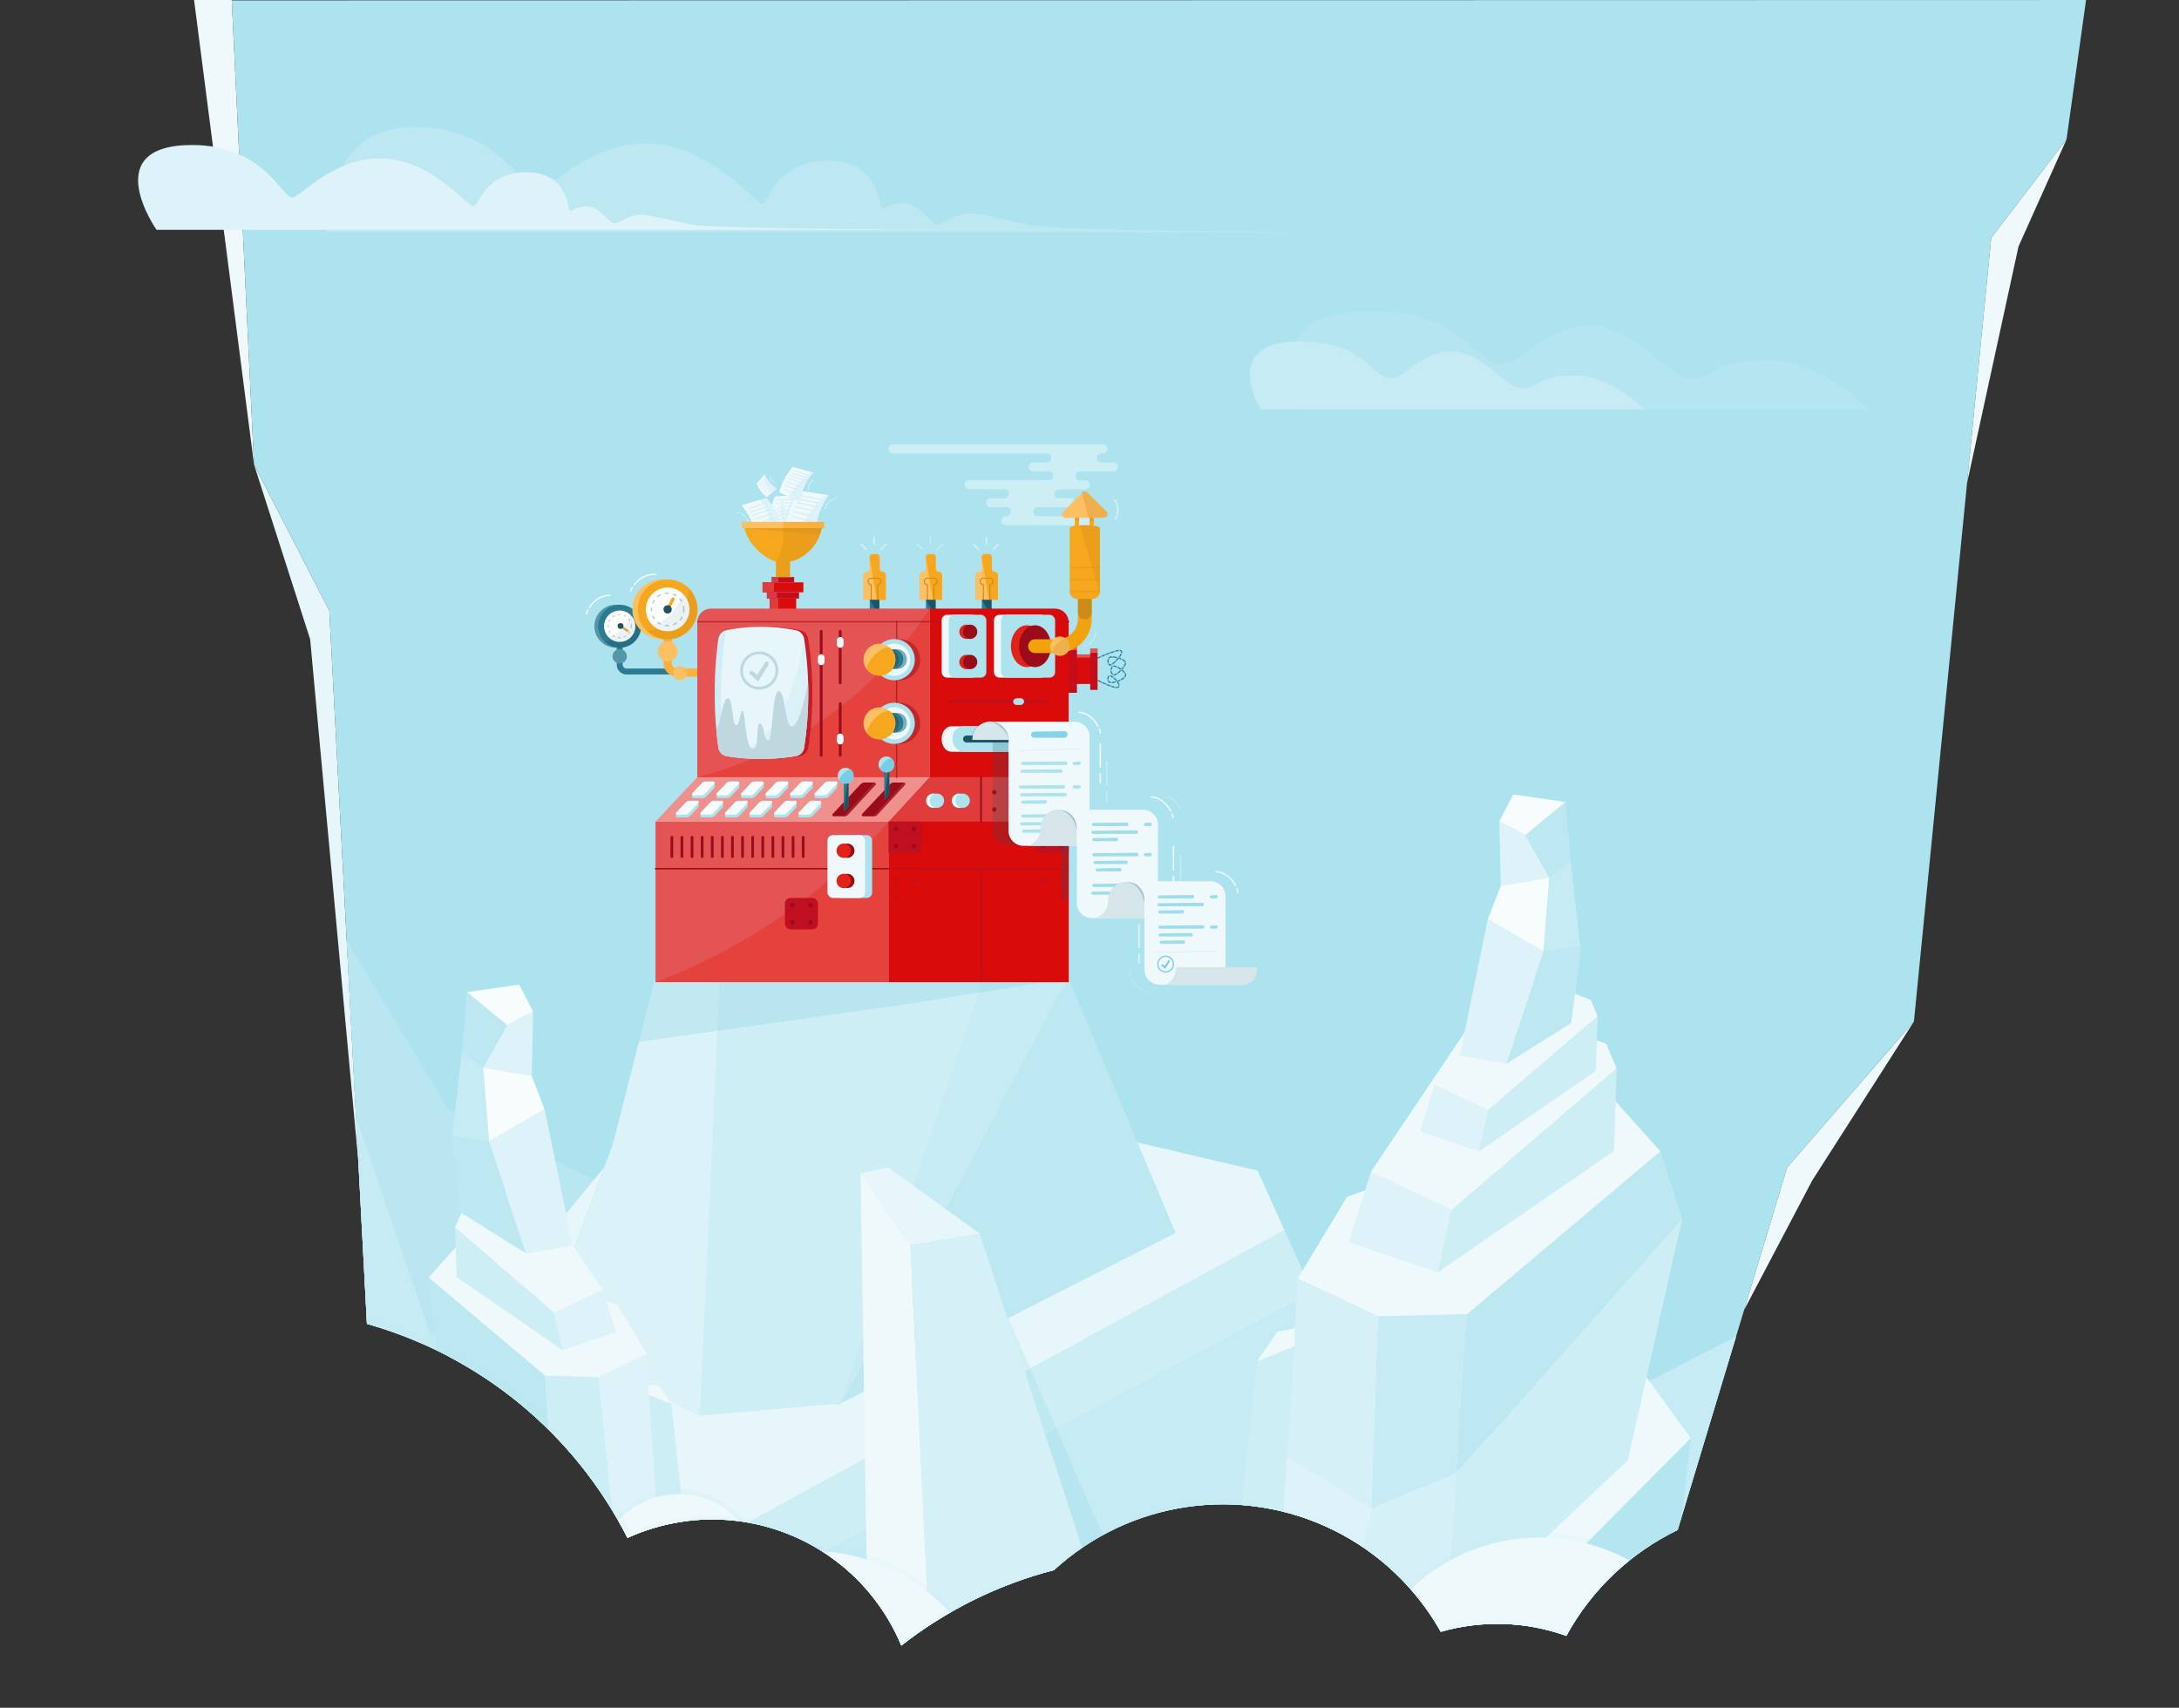 <svg xmlns="http://www.w3.org/2000/svg" xmlns:xlink="http://www.w3.org/1999/xlink" viewBox="0 0 1092 856">
  <rect x="0" y="0" width="1092" height="856" fill="#333333" stroke="none"/>
  <defs>
    <clipPath id="clip-path">
      <path d="M1045.424,0l-9.794,69.886-37.729,49.346-38.738,392.782-63.548,73.158L840.75,766.909a126.098,126.098,0,0,0-55.793,53.059,102.887,102.887,0,0,0-62.897-2.071,125.271,125.271,0,0,0-193.897-30.886,209.015,209.015,0,0,0-76.464,37.796,102.584,102.584,0,0,0-137.222-53.977A210.584,210.584,0,0,0,183.883,663.581L165.033,306.056l-37.72-73.159L116.143,0Z" style="fill: none"/>
    </clipPath>
    <linearGradient id="Dégradé_sans_nom_3" data-name="Dégradé sans nom 3" y1="428" x2="1092" y2="428" gradientUnits="userSpaceOnUse">
      <stop offset="0" stop-color="#ade2ef"/>
      <stop offset="1" stop-color="#ade2ef"/>
    </linearGradient>
    <clipPath id="clip-path-2">
      <path d="M403,374.692a5.184,5.184,0,0,1-4.284,4.354,108.897,108.897,0,0,1-34.437.014,5.191,5.191,0,0,1-4.309-4.462,205.398,205.398,0,0,1,.026-54.311,5.192,5.192,0,0,1,4.147-4.395,88.911,88.911,0,0,1,34.709.017,5.212,5.212,0,0,1,4.127,4.337,180.058,180.058,0,0,1,.022,54.446Z" style="fill: none;clip-rule: evenodd"/>
    </clipPath>
  </defs>
  <title>engine-desktop-home-top</title>
  <g id="deskstop-home-top">
    <polygon points="97.254 0 116.143 0 127.313 232.897 97.254 0" style="fill: #eff9fc"/>
    <polygon points="179.621 582.75 155.435 320.44 127.313 232.897 165.033 306.056 179.621 582.75" style="fill: #e6f6fa"/>
    <g style="clip-path: url(#clip-path)">
      <g>
        <polygon points="1092 856 0 856 0 0.226 1092 0 1092 856" style="fill: url(#Dégradé_sans_nom_3)"/>
        <polygon points="911.282 857.849 115.515 857.849 115.515 374.67 224.634 556.112 299.178 591.851 326.095 577.945 544.807 712.521 677.704 680.86 766.684 722.843 877.274 666.256 911.282 692.761 911.282 857.849" style="fill: #b9e6f1"/>
        <polygon points="115.725 857.849 115.515 374.67 216.047 670.36 326.603 576.458 458.679 857.849 115.725 857.849" style="fill: #c6ebf4"/>
        <polygon points="694.165 760.188 877.274 666.256 907.079 845.998 697.137 845.998 694.165 760.188" style="fill: #c6ebf4"/>
        <polygon points="148.491 729.687 115.725 378.181 216.047 670.36 148.491 729.687" style="fill: #c6ebf4"/>
        <path d="M650.231,205.167H936.33s-24.175-24.592-50.608-24.592-27.426,9.541-38.158,9.541-29.016-26.864-51.076-26.864-34.382,19.311-42.928,19.311c-16.888,0-17.119-26.58-68.151-26.58C628.222,155.983,650.231,205.167,650.231,205.167Z" style="fill: #b5e5f1"/>
        <path d="M631.72,205.167H823.963s-16.695-16.982-34.948-16.982-18.94,6.589-26.351,6.589-20.038-18.551-35.272-18.551-23.743,13.335-29.645,13.335c-11.662,0-11.822-18.355-47.063-18.355C611.194,171.202,631.72,205.167,631.72,205.167Z" style="fill: #c6ebf4"/>
        <g>
          <g>
            <polygon points="765.988 755.593 757.767 856 609.367 857.849 765.988 755.593" style="fill: #b5e5f1"/>
            <polygon points="769.18 756.095 661.007 678.646 42.712 857.849 611.871 857.849 769.18 756.095" style="fill: #e6f6fa"/>
            <polygon points="643.706 616.676 630.229 586.758 354.505 522.17 125.647 800.829 293.941 807.165 643.706 616.676" style="fill: #e6f6fa"/>
            <polygon points="91.445 857.849 103.63 828.079 293.879 840.65 290.622 857.849 91.445 857.849" style="fill: #ceeef5"/>
            <polygon points="293.941 807.165 125.647 800.829 103.63 828.079 293.879 840.65 293.941 807.165" style="fill: #d6f0f7"/>
            <polygon points="657.758 647.872 659.741 758.379 475.818 856.991 290.622 857.849 293.879 840.65 657.758 647.872" style="fill: #c6ebf4"/>
            <polygon points="657.758 647.872 643.706 616.676 293.941 807.165 293.879 840.65 657.758 647.872" style="fill: #ceeef5"/>
            <g>
              <polygon points="421.318 703.466 589.17 617.971 535.358 490.271 421.318 703.466" style="fill: #bde8f2"/>
              <polygon points="420.754 704.358 270.5 672.153 306.308 575.429 316.38 548.224 325.602 523.314 333.519 492.114 535.358 490.26 420.754 704.358" style="fill: #c6ebf4"/>
              <polygon points="421.318 703.466 350.788 709.593 271.063 671.261 306.872 574.538 316.944 547.332 326.166 522.422 331.197 491.452 492.932 489.821 421.318 703.466" style="fill: #ceeef5"/>
              <polygon points="350.788 709.593 271.063 671.261 306.872 574.538 327.977 491.482 360.613 491.107 350.788 709.593" style="fill: #daf2f8"/>
            </g>
            <polygon points="327.977 491.482 320.179 522.17 456.063 503.133 535.112 490.273 327.977 491.482" style="fill: #65c7de;opacity: 0.2"/>
          </g>
          <g>
            <g>
              <g>
                <g style="opacity: 0.7">
                  <path d="M375.253,262.56s-.067-3.115-3.875-5.037" style="fill: none;stroke: #f1fafc;stroke-linecap: round;stroke-miterlimit: 10;stroke-width: 0.368px"/>
                  <path d="M370.574,257.174a3.225,3.225,0,0,0-.982-.194" style="fill: none;stroke: #f1fafc;stroke-linecap: round;stroke-miterlimit: 10;stroke-width: 0.368px"/>
                </g>
                <g style="opacity: 0.7">
                  <path d="M407.475,240.804a3.933,3.933,0,0,0-2.325,3.215" style="fill: none;stroke: #f1fafc;stroke-linecap: round;stroke-miterlimit: 10;stroke-width: 0.337px"/>
                  <path d="M405.083,244.563a2.027,2.027,0,0,0,.057.624" style="fill: none;stroke: #f1fafc;stroke-linecap: round;stroke-miterlimit: 10;stroke-width: 0.337px"/>
                </g>
                <g style="opacity: 0.7">
                  <path d="M385.883,238.482a3.493,3.493,0,0,0,1.86,2.989" style="fill: none;stroke: #f1fafc;stroke-linecap: round;stroke-miterlimit: 10;stroke-width: 0.299px"/>
                  <path d="M388.167,241.707a1.787,1.787,0,0,0,.531.161" style="fill: none;stroke: #f1fafc;stroke-linecap: round;stroke-miterlimit: 10;stroke-width: 0.299px"/>
                </g>
                <g style="opacity: 0.7">
                  <path d="M413.42,255.17s.185-3.143,4.101-4.94" style="fill: none;stroke: #f1fafc;stroke-linecap: round;stroke-miterlimit: 10;stroke-width: 0.371px"/>
                  <path d="M418.346,249.908a3.26,3.26,0,0,1,.999-.159" style="fill: none;stroke: #f1fafc;stroke-linecap: round;stroke-miterlimit: 10;stroke-width: 0.371px"/>
                </g>
                <g>
                  <g>
                    <path d="M398.764,266.467l-13.29-1.434a36.388,36.388,0,0,1,.625-8.575,35.09,35.09,0,0,1,2.081-7.787c4.138-.263,8.049-.574,12.187-.837a30.581,30.581,0,0,0-2.182,9.289A31.154,31.154,0,0,0,398.764,266.467Z" style="fill: #2b7b92;opacity: 0.05"/>
                    <path d="M398.386,265.904l-12.569-1.212a34.082,34.082,0,0,1,2.508-15.876l11.773-.749a29.519,29.519,0,0,0-1.712,17.837Z" style="fill: #eff9fc"/>
                    <path d="M398.386,265.904l-7.057-.68s4.844-16.907,8.769-17.156a29.519,29.519,0,0,0-1.712,17.837Z" style="fill: #def3f9"/>
                    <line x1="389.09" y1="250.659" x2="397.314" y2="250.477" style="fill: none;stroke: #c6ebf4;stroke-linecap: round;stroke-miterlimit: 10;stroke-width: 0.308px"/>
                    <line x1="388.77" y1="252.238" x2="396.994" y2="252.056" style="fill: none;stroke: #c6ebf4;stroke-linecap: round;stroke-miterlimit: 10;stroke-width: 0.308px"/>
                    <line x1="388.415" y1="253.86" x2="396.639" y2="253.678" style="fill: none;stroke: #c6ebf4;stroke-linecap: round;stroke-miterlimit: 10;stroke-width: 0.308px"/>
                    <line x1="387.993" y1="255.708" x2="396.217" y2="255.526" style="fill: none;stroke: #c6ebf4;stroke-linecap: round;stroke-miterlimit: 10;stroke-width: 0.308px"/>
                    <line x1="387.638" y1="257.724" x2="395.892" y2="257.727" style="fill: none;stroke: #c6ebf4;stroke-linecap: round;stroke-miterlimit: 10;stroke-width: 0.308px"/>
                    <line x1="387.453" y1="259.777" x2="395.55" y2="260.104" style="fill: none;stroke: #c6ebf4;stroke-linecap: round;stroke-miterlimit: 10;stroke-width: 0.308px"/>
                    <line x1="387.342" y1="262.022" x2="395.519" y2="262.49" style="fill: none;stroke: #c6ebf4;stroke-linecap: round;stroke-miterlimit: 10;stroke-width: 0.308px"/>
                  </g>
                  <g>
                    <path d="M401.304,266.605,389.47,272.835a36.326,36.326,0,0,1-4.247-7.47,35.081,35.081,0,0,1-2.599-7.629c3.29-2.529,6.365-4.971,9.655-7.5a30.567,30.567,0,0,0,3.351,8.932A31.077,31.077,0,0,0,401.304,266.605Z" style="fill: #2b7b92;opacity: 0.05"/>
                    <path d="M400.677,266.349,389.566,272.361a34.048,34.048,0,0,1-6.742-14.584q4.68-3.598,9.36-7.196a29.476,29.476,0,0,0,8.492,15.768Z" style="fill: #eff9fc"/>
                    <path d="M400.677,266.349l-6.238,3.375s-5.374-16.745-2.254-19.144a29.476,29.476,0,0,0,8.492,15.768Z" style="fill: #def3f9"/>
                    <line x1="384.483" y1="258.879" x2="391.212" y2="254.137" style="fill: none;stroke: #c6ebf4;stroke-linecap: round;stroke-miterlimit: 10;stroke-width: 0.308px"/>
                    <line x1="385.095" y1="260.369" x2="391.823" y2="255.627" style="fill: none;stroke: #c6ebf4;stroke-linecap: round;stroke-miterlimit: 10;stroke-width: 0.308px"/>
                    <line x1="385.702" y1="261.914" x2="392.431" y2="257.172" style="fill: none;stroke: #c6ebf4;stroke-linecap: round;stroke-miterlimit: 10;stroke-width: 0.308px"/>
                    <line x1="386.379" y1="263.685" x2="393.107" y2="258.942" style="fill: none;stroke: #c6ebf4;stroke-linecap: round;stroke-miterlimit: 10;stroke-width: 0.308px"/>
                    <line x1="387.205" y1="265.557" x2="394.061" y2="260.951" style="fill: none;stroke: #c6ebf4;stroke-linecap: round;stroke-miterlimit: 10;stroke-width: 0.308px"/>
                    <line x1="388.192" y1="267.365" x2="395.097" y2="263.116" style="fill: none;stroke: #c6ebf4;stroke-linecap: round;stroke-miterlimit: 10;stroke-width: 0.308px"/>
                    <line x1="389.348" y1="269.291" x2="396.399" y2="265.114" style="fill: none;stroke: #c6ebf4;stroke-linecap: round;stroke-miterlimit: 10;stroke-width: 0.308px"/>
                  </g>
                  <g>
                    <path d="M389.65,245.055l-5.487,4.456a19.169,19.169,0,0,1-2.972-3.429,18.517,18.517,0,0,1-2.135-3.683c1.443-1.652,2.784-3.236,4.227-4.888a16.134,16.134,0,0,0,2.659,4.28A16.398,16.398,0,0,0,389.65,245.055Z" style="fill: #2b7b92;opacity: 0.05"/>
                    <path d="M389.299,244.987l-5.135,4.268a17.969,17.969,0,0,1-5-6.856l4.106-4.7a15.555,15.555,0,0,0,6.03,7.288Z" style="fill: #eff9fc"/>
                    <path d="M389.299,244.987l-2.883,2.396s-4.515-8.118-3.146-9.684a15.555,15.555,0,0,0,6.03,7.288Z" style="fill: #def3f9"/>
                    <line x1="380.137" y1="242.799" x2="383.133" y2="239.643" style="fill: none;stroke: #c6ebf4;stroke-linecap: round;stroke-miterlimit: 10;stroke-width: 0.163px"/>
                    <line x1="380.608" y1="243.507" x2="383.604" y2="240.351" style="fill: none;stroke: #c6ebf4;stroke-linecap: round;stroke-miterlimit: 10;stroke-width: 0.163px"/>
                    <line x1="381.082" y1="244.244" x2="384.078" y2="241.089" style="fill: none;stroke: #c6ebf4;stroke-linecap: round;stroke-miterlimit: 10;stroke-width: 0.163px"/>
                    <line x1="381.616" y1="245.091" x2="384.612" y2="241.936" style="fill: none;stroke: #c6ebf4;stroke-linecap: round;stroke-miterlimit: 10;stroke-width: 0.163px"/>
                    <line x1="382.237" y1="245.976" x2="385.314" y2="242.877" style="fill: none;stroke: #c6ebf4;stroke-linecap: round;stroke-miterlimit: 10;stroke-width: 0.163px"/>
                    <line x1="382.936" y1="246.81" x2="386.074" y2="243.892" style="fill: none;stroke: #c6ebf4;stroke-linecap: round;stroke-miterlimit: 10;stroke-width: 0.163px"/>
                    <line x1="383.734" y1="247.688" x2="386.955" y2="244.792" style="fill: none;stroke: #c6ebf4;stroke-linecap: round;stroke-miterlimit: 10;stroke-width: 0.163px"/>
                  </g>
                  <g>
                    <path d="M408.838,269.996l-15.65-5.211a44.87,44.87,0,0,1,2.99-10.175,43.249,43.249,0,0,1,4.54-8.843c5.058.766,9.854,1.417,14.913,2.183a37.694,37.694,0,0,0-5.053,10.628A38.432,38.432,0,0,0,408.838,269.996Z" style="fill: #2b7b92;opacity: 0.05"/>
                    <path d="M408.529,269.219l-14.838-4.754a42.018,42.018,0,0,1,7.163-18.485l14.39,2.181a36.399,36.399,0,0,0-6.715,21.058Z" style="fill: #eff9fc"/>
                    <path d="M408.529,269.219l-8.331-2.669s10.25-19.116,15.046-18.389a36.399,36.399,0,0,0-6.715,21.058Z" style="fill: #def3f9"/>
                    <line x1="401.296" y1="248.402" x2="411.259" y2="250.337" style="fill: none;stroke: #c6ebf4;stroke-linecap: round;stroke-miterlimit: 10;stroke-width: 0.38px"/>
                    <line x1="400.498" y1="250.222" x2="410.461" y2="252.157" style="fill: none;stroke: #c6ebf4;stroke-linecap: round;stroke-miterlimit: 10;stroke-width: 0.38px"/>
                    <line x1="399.648" y1="252.085" x2="409.611" y2="254.02" style="fill: none;stroke: #c6ebf4;stroke-linecap: round;stroke-miterlimit: 10;stroke-width: 0.38px"/>
                    <line x1="398.657" y1="254.202" x2="408.62" y2="256.138" style="fill: none;stroke: #c6ebf4;stroke-linecap: round;stroke-miterlimit: 10;stroke-width: 0.38px"/>
                    <line x1="397.703" y1="256.54" x2="407.655" y2="258.706" style="fill: none;stroke: #c6ebf4;stroke-linecap: round;stroke-miterlimit: 10;stroke-width: 0.38px"/>
                    <line x1="396.945" y1="258.967" x2="406.622" y2="261.482" style="fill: none;stroke: #c6ebf4;stroke-linecap: round;stroke-miterlimit: 10;stroke-width: 0.38px"/>
                    <line x1="396.226" y1="261.645" x2="405.963" y2="264.351" style="fill: none;stroke: #c6ebf4;stroke-linecap: round;stroke-miterlimit: 10;stroke-width: 0.38px"/>
                  </g>
                  <g>
                    <path d="M401.054,252.182l-10.958-5.163a32.929,32.929,0,0,1,3.062-7.158,31.732,31.732,0,0,1,4.077-6.052c3.621 1,7.062,1.892,10.683,2.891a27.657,27.657,0,0,0-4.606,7.309A28.209,28.209,0,0,0,401.054,252.182Z" style="fill: #2b7b92;opacity: 0.05"/>
                    <path d="M400.896,251.588l-10.406-4.759a30.833,30.833,0,0,1,6.826-12.853q5.151,1.422,10.302,2.844a26.711,26.711,0,0,0-6.723,14.768Z" style="fill: #eff9fc"/>
                    <path d="M400.896,251.588l-5.842-2.672s9.131-13.044,12.565-12.096a26.711,26.711,0,0,0-6.723,14.768Z" style="fill: #def3f9"/>
                    <line x1="397.428" y1="235.781" x2="404.524" y2="238.06" style="fill: none;stroke: #c6ebf4;stroke-linecap: round;stroke-miterlimit: 10;stroke-width: 0.279px"/>
                    <line x1="396.689" y1="237.038" x2="403.785" y2="239.317" style="fill: none;stroke: #c6ebf4;stroke-linecap: round;stroke-miterlimit: 10;stroke-width: 0.279px"/>
                    <line x1="395.907" y1="238.322" x2="403.003" y2="240.602" style="fill: none;stroke: #c6ebf4;stroke-linecap: round;stroke-miterlimit: 10;stroke-width: 0.279px"/>
                    <line x1="395.001" y1="239.78" x2="402.097" y2="242.059" style="fill: none;stroke: #c6ebf4;stroke-linecap: round;stroke-miterlimit: 10;stroke-width: 0.279px"/>
                    <line x1="394.103" y1="241.401" x2="401.17" y2="243.848" style="fill: none;stroke: #c6ebf4;stroke-linecap: round;stroke-miterlimit: 10;stroke-width: 0.279px"/>
                    <line x1="393.34" y1="243.104" x2="400.176" y2="245.782" style="fill: none;stroke: #c6ebf4;stroke-linecap: round;stroke-miterlimit: 10;stroke-width: 0.279px"/>
                    <line x1="392.583" y1="244.994" x2="399.448" y2="247.816" style="fill: none;stroke: #c6ebf4;stroke-linecap: round;stroke-miterlimit: 10;stroke-width: 0.279px"/>
                  </g>
                  <g>
                    <path d="M379.542,273.899,392.89,267.08a46.758,46.758,0,0,0-3.661-9.618,43.066,43.066,0,0,0-4.902-8.145c-4.406,1.307-8.591,2.471-12.996,3.778a37.79,37.79,0,0,1,5.534,9.834A40.951,40.951,0,0,1,379.542,273.899Z" style="fill: #2b7b92;opacity: 0.05"/>
                    <path d="M379.739,273.105l12.675-6.283a44.096,44.096,0,0,0-3.279-9.44,41.634,41.634,0,0,0-4.906-7.842q-6.267,1.859-12.534,3.718a36.36,36.36,0,0,1,5.505,9.443A38.835,38.835,0,0,1,379.739,273.105Z" style="fill: #def3f9"/>
                    <path d="M379.739,273.105l7.116-3.528s-1.245-15.503-6.207-18.975l-8.953,2.656a36.36,36.36,0,0,1,5.505,9.443A38.835,38.835,0,0,1,379.739,273.105Z" style="fill: #eff9fc"/>
                    <line x1="384.078" y1="251.956" x2="375.442" y2="254.947" style="fill: none;stroke: #c6ebf4;stroke-linecap: round;stroke-miterlimit: 10;stroke-width: 0.356px"/>
                    <line x1="384.965" y1="253.647" x2="376.33" y2="256.638" style="fill: none;stroke: #c6ebf4;stroke-linecap: round;stroke-miterlimit: 10;stroke-width: 0.356px"/>
                    <line x1="385.904" y1="255.375" x2="377.269" y2="258.365" style="fill: none;stroke: #c6ebf4;stroke-linecap: round;stroke-miterlimit: 10;stroke-width: 0.356px"/>
                    <line x1="386.993" y1="257.336" x2="378.357" y2="260.327" style="fill: none;stroke: #c6ebf4;stroke-linecap: round;stroke-miterlimit: 10;stroke-width: 0.356px"/>
                    <line x1="388.07" y1="259.517" x2="379.468" y2="262.731" style="fill: none;stroke: #c6ebf4;stroke-linecap: round;stroke-miterlimit: 10;stroke-width: 0.356px"/>
                    <line x1="388.983" y1="261.805" x2="380.659" y2="265.331" style="fill: none;stroke: #c6ebf4;stroke-linecap: round;stroke-miterlimit: 10;stroke-width: 0.356px"/>
                    <line x1="389.887" y1="264.344" x2="381.528" y2="268.064" style="fill: none;stroke: #c6ebf4;stroke-linecap: round;stroke-miterlimit: 10;stroke-width: 0.356px"/>
                  </g>
                </g>
                <g>
                  <rect x="382.152" y="291.891" width="20.456" height="4.977" style="fill: #d90b0b"/>
                  <rect x="382.152" y="291.891" width="5.739" height="4.977" style="fill: #e03c3c"/>
                  <rect x="384.322" y="296.868" width="16.117" height="3.157" style="fill: #c40c1a"/>
                  <rect x="384.322" y="296.868" width="5.025" height="3.157" style="fill: #d03d48"/>
                  <rect x="386.771" y="289.243" width="11.219" height="2.648" style="fill: #c40c1a"/>
                  <rect x="386.771" y="289.243" width="3.259" height="2.648" style="fill: #d03d48"/>
                  <path d="M395.914,289.243h-7.067v-7.784c-2.118-.545-5.066-1.924-9.003-5.544a24.149,24.149,0,0,1-6.859-11.219h38.791a20.767,20.767,0,0,1-6.171,11.466c-4.309,4.043-7.887,5.022-9.691,5.297Z" style="fill: #f7a71e"/>
                  <path d="M372.985,264.695h38.791a20.438,20.438,0,0,1-.879,3.33Z" style="fill: #cc8a19;opacity: 0.3"/>
                  <path d="M395.914,289.243h-7.067v-7.784c2.677-3.28,4.227-10.783,3.534-16.763h19.396a20.767,20.767,0,0,1-6.171,11.466c-4.309,4.043-7.887,5.022-9.691,5.297Z" style="fill: #cc8a19;opacity: 0.3"/>
                  <rect x="385.753" y="300.026" width="13.254" height="8.177" style="fill: #d90b0b"/>
                  <rect x="385.753" y="300.026" width="4.277" height="8.177" style="fill: #e03c3c"/>
                  <rect x="371.783" y="261.608" width="41.194" height="3.087" style="fill: #fbb03b"/>
                  <rect x="371.783" y="261.608" width="20.654" height="3.087" style="fill: #fcc062"/>
                </g>
                <g>
                  <path d="M328.54,287.948s-5.729-1.083-10.723,5.176" style="fill: none;stroke: #f1fafc;stroke-linecap: round;stroke-miterlimit: 10;stroke-width: 0.689px"/>
                  <path d="M316.866,294.467a6.083,6.083,0,0,0-.736,1.731" style="fill: none;stroke: #f1fafc;stroke-linecap: round;stroke-miterlimit: 10;stroke-width: 0.689px"/>
                </g>
                <g>
                  <path d="M305.67,298.435s-5.796-.631-10.287,6" style="fill: none;stroke: #f1fafc;stroke-linecap: round;stroke-miterlimit: 10;stroke-width: 0.689px"/>
                  <path d="M294.54,305.847a6.085,6.085,0,0,0-.599,1.784" style="fill: none;stroke: #f1fafc;stroke-linecap: round;stroke-miterlimit: 10;stroke-width: 0.689px"/>
                </g>
                <g>
                  <path d="M549.107,316.452s.457,3.576-3.57,6.432" style="fill: none;stroke: #d6f0f7;stroke-linecap: round;stroke-miterlimit: 10;stroke-width: 0.425px"/>
                  <path d="M544.677,323.422a3.735,3.735,0,0,1-1.091.392" style="fill: none;stroke: #d6f0f7;stroke-linecap: round;stroke-miterlimit: 10;stroke-width: 0.425px"/>
                </g>
                <g>
                  <path d="M558.495,250.707s2.634,2.456,1.36,7.233" style="fill: none;stroke: #d6f0f7;stroke-linecap: round;stroke-miterlimit: 10;stroke-width: 0.797px"/>
                  <path d="M559.538,258.904a3.751,3.751,0,0,1-.588,1" style="fill: none;stroke: #d6f0f7;stroke-linecap: round;stroke-miterlimit: 10;stroke-width: 0.797px"/>
                </g>
                <g>
                  <path d="M549.306,330.24s11.149-5.389,12.6-3.935-5.187,8.186-6.014,6.878a2.81,2.81,0,0,1,0-3.489c.792-1.307,7.872.611,8.162,2.38s-5.047,7.335-6.322,6.057-1.252-2.427-.348-3.898,6.868,2.192,6.67,4.273-7.084,4.491-8.162,3.411c-.703-.705-1.051-2.344,0-3.088,1.058-.75,6.091,3.989,4.613,5.471s-11.199-3.711-11.199-3.711" style="fill: none;stroke: #2b7b92;stroke-miterlimit: 10;stroke-width: 0.581px;fill-rule: evenodd"/>
                  <path d="M549.306,330.24s11.149-5.389,12.6-3.935-5.187,8.186-6.014,6.878a2.81,2.81,0,0,1,0-3.489c.792-1.307,7.872.611,8.162,2.38s-5.047,7.335-6.322,6.057-1.252-2.427-.348-3.898,6.868,2.192,6.67,4.273-7.084,4.491-8.162,3.411c-.703-.705-1.051-2.344,0-3.088,1.058-.75,6.091,3.989,4.613,5.471s-11.199-3.711-11.199-3.711" style="fill: none;stroke: #76cee5;stroke-miterlimit: 10;stroke-width: 0.581px;stroke-dasharray: 0.797,1.594;fill-rule: evenodd"/>
                  <rect x="537.791" y="330.765" width="13.396" height="10.739" transform="translate(880.624 -208.355) rotate(90)" style="fill: #d90b0b"/>
                  <rect x="543.78" y="323.357" width="1.419" height="10.739" transform="translate(215.762 873.216) rotate(-90)" style="fill: #e84d49"/>
                  <rect x="525.834" y="333.375" width="21.394" height="6.367" transform="translate(873.089 -199.973) rotate(90)" style="fill: #c40c1a"/>
                  <rect x="535.398" y="321.545" width="2.266" height="6.367" transform="translate(211.803 861.26) rotate(-90)" style="fill: #e84d49"/>
                  <rect x="538.806" y="334.574" width="18.79" height="3.693" transform="translate(884.621 -211.781) rotate(90)" style="fill: #c40c1a"/>
                  <rect x="547.206" y="324.184" width="1.99" height="3.693" transform="translate(222.171 874.231) rotate(-90)" style="fill: #e84d49"/>
                </g>
                <path d="M557.916,231.762l-6.739-.009a2.058,2.058,0,0,1-1.43-2.255c0-2.105,1.708-2.104,2.591-2.216a4.55,4.55,0,0,1,.517-.039,2.255,2.255,0,0,0,0-4.51H447.537a2.255,2.255,0,0,0,0,4.51l77.853.009a2.058,2.058,0,0,1,1.429,2.255c0,2.255-2.33,2.255-1.092,2.255h-7.97a2.255,2.255,0,0,0,0,4.51h8.603l.359.009c-.232,0-.339-.01-.359-.009-.087.003,1.451.203,1.451,2.264a2.123,2.123,0,0,1-1.803,2.156H485.622a2.255,2.255,0,0,0,0,4.51l18.518.009a2.058,2.058,0,0,1,1.429,2.255c0,2.255-2.33,2.255-1.093,2.255h-7.97a2.255,2.255,0,0,0,0,4.51h8.603l.359.009c-.232,0-.339-.01-.359-.009-.087.003,1.451.203,1.451,2.264,0,2.255-2.516,2.255-2.516,2.255a2.255,2.255,0,0,0,0,4.51h41.329a2.255,2.255,0,0,0,0-4.51l-26.054-.009a2.058,2.058,0,0,1-1.429-2.255c0-2.255,2.33-2.255,1.093-2.255h17.682a2.255,2.255,0,0,0,0-4.51l-6.739-.009a2.058,2.058,0,0,1-1.43-2.255c0-1.752,1.18-2.042,2.086-2.156h13.273a2.255,2.255,0,0,0,0-4.51l-3.283-.008a2.058,2.058,0,0,1-1.432-2.256c0-2.255,2.33-2.255,1.093-2.255h17.682a2.255,2.255,0,0,0,0-4.51Z" style="fill: #fff;opacity: 0.4"/>
                <g>
                  <line x1="438.126" y1="269.086" x2="438.126" y2="272.655" style="fill: none;stroke: #d6f0f7;stroke-linecap: round;stroke-miterlimit: 10;stroke-width: 0.689px"/>
                  <line x1="431.667" y1="272.853" x2="434.185" y2="275.377" style="fill: none;stroke: #d6f0f7;stroke-linecap: round;stroke-miterlimit: 10;stroke-width: 0.689px"/>
                  <line x1="443.991" y1="272.853" x2="441.473" y2="275.377" style="fill: none;stroke: #d6f0f7;stroke-linecap: round;stroke-miterlimit: 10;stroke-width: 0.689px"/>
                  <path d="M432.583,300.685h11.338V288.218A1.543,1.543,0,0,0,442.38,286.673h0a1.543,1.543,0,0,1-1.541-1.545v-5.848a1.543,1.543,0,0,0-1.541-1.545h-1.981a1.543,1.543,0,0,0-1.541,1.545v5.858a1.543,1.543,0,0,1-1.541,1.545H434.124a1.543,1.543,0,0,0-1.541,1.545Z" style="fill: #fcc062"/>
                  <path d="M443.921,300.685V288.218A1.543,1.543,0,0,0,442.38,286.673h0a1.543,1.543,0,0,1-1.541-1.545v-5.848a1.543,1.543,0,0,0-1.541-1.545h-1.981a1.543,1.543,0,0,0-1.541,1.545l3.576,21.404Z" style="fill: #f7a71e"/>
                  <path d="M439.882,300.685v-7.602a1.634,1.634,0,0,0,0-3.267h-3.26a1.634,1.634,0,0,0,0,3.267v7.602" style="fill: none;stroke: #cc8a19;stroke-miterlimit: 10;stroke-width: 0.517px"/>
                  <rect x="435.869" y="300.685" width="4.814" height="5.983" style="fill: #2b7b92"/>
                  <polygon points="440.683 306.668 439.351 306.668 435.869 300.685 440.683 300.685 440.683 306.668" style="fill: #1d5463"/>
                </g>
                <g>
                  <line x1="494.322" y1="269.086" x2="494.322" y2="272.655" style="fill: none;stroke: #d6f0f7;stroke-linecap: round;stroke-miterlimit: 10;stroke-width: 0.689px"/>
                  <line x1="487.864" y1="272.853" x2="490.382" y2="275.377" style="fill: none;stroke: #d6f0f7;stroke-linecap: round;stroke-miterlimit: 10;stroke-width: 0.689px"/>
                  <line x1="500.188" y1="272.853" x2="497.67" y2="275.377" style="fill: none;stroke: #d6f0f7;stroke-linecap: round;stroke-miterlimit: 10;stroke-width: 0.689px"/>
                  <path d="M488.78,300.685h11.338V288.218a1.543,1.543,0,0,0-1.541-1.545h0a1.543,1.543,0,0,1-1.541-1.545v-5.848a1.543,1.543,0,0,0-1.541-1.545H493.513a1.543,1.543,0,0,0-1.541,1.545v5.858a1.543,1.543,0,0,1-1.541,1.545h-.11a1.543,1.543,0,0,0-1.541,1.545Z" style="fill: #fcc062"/>
                  <path d="M500.118,300.685V288.218a1.543,1.543,0,0,0-1.541-1.545h0a1.543,1.543,0,0,1-1.541-1.545v-5.848a1.543,1.543,0,0,0-1.541-1.545H493.513a1.543,1.543,0,0,0-1.541,1.545l3.576,21.404Z" style="fill: #f7a71e"/>
                  <path d="M496.079,300.685v-7.602a1.634,1.634,0,0,0,0-3.267h-3.26a1.634,1.634,0,0,0,0,3.267v7.602" style="fill: none;stroke: #cc8a19;stroke-miterlimit: 10;stroke-width: 0.517px"/>
                  <rect x="492.066" y="300.685" width="4.814" height="5.983" style="fill: #2b7b92"/>
                  <polygon points="496.879 306.668 495.548 306.668 492.066 300.685 496.879 300.685 496.879 306.668" style="fill: #1d5463"/>
                </g>
                <g>
                  <line x1="466.224" y1="269.086" x2="466.224" y2="272.655" style="fill: none;stroke: #c8ebf5;stroke-linecap: round;stroke-miterlimit: 10;stroke-width: 0.689px"/>
                  <line x1="459.765" y1="272.853" x2="462.283" y2="275.377" style="fill: none;stroke: #c8ebf5;stroke-linecap: round;stroke-miterlimit: 10;stroke-width: 0.689px"/>
                  <line x1="472.09" y1="272.853" x2="469.572" y2="275.377" style="fill: none;stroke: #c8ebf5;stroke-linecap: round;stroke-miterlimit: 10;stroke-width: 0.689px"/>
                  <path d="M460.752,300.685h11.338V288.218a1.543,1.543,0,0,0-1.541-1.545h0a1.543,1.543,0,0,1-1.541-1.545v-5.848a1.543,1.543,0,0,0-1.541-1.545H465.485a1.543,1.543,0,0,0-1.541,1.545v5.858a1.543,1.543,0,0,1-1.541,1.545h-.11a1.543,1.543,0,0,0-1.541,1.545Z" style="fill: #fcc062"/>
                  <path d="M472.09,300.685V288.218a1.543,1.543,0,0,0-1.541-1.545h0a1.543,1.543,0,0,1-1.541-1.545v-5.848a1.543,1.543,0,0,0-1.541-1.545H465.485a1.543,1.543,0,0,0-1.541,1.545l3.576,21.404Z" style="fill: #f7a71e"/>
                  <path d="M468.051,300.685v-7.602a1.634,1.634,0,0,0,0-3.267h-3.26a1.634,1.634,0,0,0,0,3.267v7.602" style="fill: none;stroke: #cc8a19;stroke-miterlimit: 10;stroke-width: 0.517px"/>
                  <rect x="464.038" y="300.685" width="4.814" height="5.983" style="fill: #2b7b92"/>
                  <polygon points="468.852 306.668 467.52 306.668 464.038 300.685 468.852 300.685 468.852 306.668" style="fill: #1d5463"/>
                </g>
                <g>
                  <path d="M310.556,323.144v9.971a3.476,3.476,0,0,0,3.472,3.48H338.91" style="fill: none;stroke: #2b7b92;stroke-linecap: round;stroke-miterlimit: 10;stroke-width: 2.967px"/>
                  <ellipse cx="310.556" cy="328.996" rx="3.596" ry="3.604" style="fill: #5595a8"/>
                  <ellipse cx="308.627" cy="313.884" rx="10.75" ry="10.775" style="fill: #5595a8"/>
                  <ellipse cx="310.556" cy="313.884" rx="10.75" ry="10.775" style="fill: #2b7b92"/>
                  <path d="M318.157,321.503a10.792,10.792,0,0,0,0-15.238c.238,5.68-3.91,14.553-15.203,15.238A10.733,10.733,0,0,0,318.157,321.503Z" style="fill: #1d5463;opacity: 0.3"/>
                  <ellipse cx="310.556" cy="313.884" rx="7.84" ry="7.858" style="fill: #fff"/>
                  <ellipse cx="310.556" cy="313.884" rx="5.835" ry="5.849" style="fill: none;stroke: #bbcbd0;stroke-linecap: round;stroke-miterlimit: 10;stroke-width: 0.495px;stroke-dasharray: 0.989,1.978"/>
                  <polygon points="314.518 316.901 310.424 314.125 311.057 313.194 315.15 315.97 314.518 316.901" style="fill: #f7a71e"/>
                  <circle cx="310.992" cy="313.781" r="1.481" style="fill: #1d5463"/>
                  <path d="M316.099,319.441a7.871,7.871,0,0,0,0-11.113c-1.573,3.618-4.506,9.692-11.087,11.113A7.827,7.827,0,0,0,316.099,319.441Z" style="fill: #2b7b92;opacity: 0.1"/>
                </g>
                <g>
                  <path d="M334.585,318.366v13.899a4.845,4.845,0,0,0,4.84,4.851h15.124" style="fill: none;stroke: #fbb03b;stroke-linecap: round;stroke-miterlimit: 10;stroke-width: 4.136px"/>
                  <ellipse cx="334.585" cy="326.523" rx="5.013" ry="5.024" style="fill: #fcc062"/>
                  <ellipse cx="340.888" cy="337.476" rx="3.544" ry="3.552" style="fill: #fcc062"/>
                  <ellipse cx="331.896" cy="305.459" rx="14.985" ry="15.019" style="fill: #fcc062"/>
                  <ellipse cx="334.585" cy="305.459" rx="14.985" ry="15.019" style="fill: #f7a71e"/>
                  <path d="M345.181,316.079a15.044,15.044,0,0,0,0-21.241c.332,7.918-5.451,20.285-21.192,21.241A14.961,14.961,0,0,0,345.181,316.079Z" style="fill: #cc8a19;opacity: 0.3"/>
                  <ellipse cx="334.585" cy="305.459" rx="10.928" ry="10.953" style="fill: #fff"/>
                  <ellipse cx="334.585" cy="305.459" rx="8.134" ry="8.153" style="fill: none;stroke: #bbcbd0;stroke-linecap: round;stroke-miterlimit: 10;stroke-width: 0.689px;stroke-dasharray: 1.379,2.757"/>
                  <polygon points="338.298 300.044 335.155 306.189 333.764 305.468 336.907 299.324 338.298 300.044" style="fill: #f7a71e"/>
                  <ellipse cx="334.585" cy="305.459" rx="2.064" ry="2.068" style="fill: #1d5463"/>
                  <path d="M342.312,313.204a10.971,10.971,0,0,0,0-15.49c-2.192,5.043-6.281,13.51-15.455,15.49A10.911,10.911,0,0,0,342.312,313.204Z" style="fill: #2b7b92;opacity: 0.1"/>
                </g>
                <path d="M445.288,492.302h90.279V311.973a6.893,6.893,0,0,0-6.885-6.901H465.858v84.472l-20.57,22.335Z" style="fill: #d90b0b;fill-rule: evenodd"/>
                <rect x="445.288" y="411.878" width="90.279" height="80.424" style="fill: #d90b0b"/>
                <polygon points="445.288 411.815 535.567 411.815 535.567 389.543 465.858 389.543 445.288 411.878 445.288 411.815" style="fill: #e03c3c;fill-rule: evenodd"/>
                <rect x="328.486" y="411.878" width="116.802" height="80.424" style="fill: #e45454"/>
                <path d="M445.288,492.302H328.486a296.182,296.182,0,0,0,116.802-80.424Z" style="fill: #e6423d;fill-rule: evenodd"/>
                <polygon points="465.858 389.543 349.439 389.543 328.486 411.878 445.288 411.878 465.858 389.543" style="fill: #f0908d;fill-rule: evenodd"/>
                <path d="M356.332,305.072H465.858a0,0,0,0,1,0,0v84.472a0,0,0,0,1,0,0H349.439a0,0,0,0,1,0,0V311.965A6.893,6.893,0,0,1,356.332,305.072Z" style="fill: #e45454"/>
                <path d="M465.858,389.543H349.439a195.074,195.074,0,0,0,116.419-84.472Z" style="fill: #e6423d;fill-rule: evenodd"/>
                <path d="M405.066,374.692a5.184,5.184,0,0,1-4.284,4.354,108.897,108.897,0,0,1-34.437.014,5.191,5.191,0,0,1-4.309-4.462A205.398,205.398,0,0,1,362.061,320.287a5.192,5.192,0,0,1,4.147-4.395,88.911,88.911,0,0,1,34.709.017,5.212,5.212,0,0,1,4.127,4.337,180.058,180.058,0,0,1,.022,54.446Z" style="fill: #bf0f20;fill-rule: evenodd;opacity: 0.8"/>
                <path d="M403,374.692a5.184,5.184,0,0,1-4.284,4.354,108.897,108.897,0,0,1-34.437.014,5.191,5.191,0,0,1-4.309-4.462,205.398,205.398,0,0,1,.026-54.311,5.192,5.192,0,0,1,4.147-4.395,88.911,88.911,0,0,1,34.709.017,5.212,5.212,0,0,1,4.127,4.337,180.058,180.058,0,0,1,.022,54.446Z" style="fill: #e6f6fa;fill-rule: evenodd"/>
                <path d="M403,374.692a5.184,5.184,0,0,1-4.284,4.354,108.897,108.897,0,0,1-34.437.014c33.965-6.177,38.366-60.988,38.699-58.814a180.058,180.058,0,0,1,.022,54.446Z" style="fill: #ade2ef;fill-rule: evenodd;opacity: 0.2"/>
                <path d="M364.279,379.06a5.191,5.191,0,0,1-4.309-4.462,205.398,205.398,0,0,1,.026-54.311,5.192,5.192,0,0,1,4.147-4.395C362.061,320.287,358.846,364.062,364.279,379.06Z" style="fill: #76cee5;fill-rule: evenodd;opacity: 0.2"/>
                <g>
                  <g>
                    <path d="M338.754,407.544v1.498a.689.689,0,0,0,.689.69h4.475a2.751,2.751,0,0,0,2.002-.864l4.003-4.207a.691.691,0,0,0,.19-.476v-2.268" style="fill: #ade2ef;fill-rule: evenodd"/>
                    <path d="M349.422,401.348h-3.785a2.751,2.751,0,0,0-2.002.864l-4.692,4.975a.69.69,0,0,0,.5,1.164h3.785a2.751,2.751,0,0,0,2.002-.864l4.692-4.975A.69.69,0,0,0,349.422,401.348Z" style="fill: #f7fcfd;fill-rule: evenodd"/>
                  </g>
                  <g>
                    <path d="M346.821,397.886v1.498a.689.689,0,0,0,.689.69h4.475a2.751,2.751,0,0,0,2.002-.864l4.003-4.207a.691.691,0,0,0,.19-.476v-2.268" style="fill: #ade2ef;fill-rule: evenodd"/>
                    <path d="M357.489,391.69h-3.785a2.751,2.751,0,0,0-2.002.864l-4.692,4.975a.69.69,0,0,0,.5,1.164h3.785a2.751,2.751,0,0,0,2.002-.864l4.692-4.975A.69.69,0,0,0,357.489,391.69Z" style="fill: #f7fcfd;fill-rule: evenodd"/>
                  </g>
                </g>
                <g>
                  <g>
                    <path d="M400.182,407.544v1.498a.689.689,0,0,0,.689.69H405.346a2.751,2.751,0,0,0,2.002-.864l4.003-4.207a.691.691,0,0,0,.19-.476v-2.268" style="fill: #ade2ef;fill-rule: evenodd"/>
                    <path d="M410.85,401.348H407.065a2.751,2.751,0,0,0-2.002.864l-4.692,4.975a.69.69,0,0,0,.5,1.164h3.785a2.751,2.751,0,0,0,2.002-.864l4.692-4.975A.69.69,0,0,0,410.85,401.348Z" style="fill: #f7fcfd;fill-rule: evenodd"/>
                  </g>
                  <g>
                    <path d="M408.249,397.886v1.498a.689.689,0,0,0,.689.69h4.475a2.751,2.751,0,0,0,2.002-.864l4.003-4.207a.691.691,0,0,0,.19-.476v-2.268" style="fill: #ade2ef;fill-rule: evenodd"/>
                    <path d="M418.918,391.69h-3.785a2.751,2.751,0,0,0-2.002.864l-4.692,4.975a.69.69,0,0,0,.5,1.164h3.785a2.751,2.751,0,0,0,2.002-.864l4.692-4.975A.69.69,0,0,0,418.918,391.69Z" style="fill: #f7fcfd;fill-rule: evenodd"/>
                  </g>
                </g>
                <g>
                  <g>
                    <path d="M351.039,407.544v1.498a.689.689,0,0,0,.689.69h4.475a2.751,2.751,0,0,0,2.002-.864l4.003-4.207a.691.691,0,0,0,.19-.476v-2.268" style="fill: #ade2ef;fill-rule: evenodd"/>
                    <path d="M361.708,401.348h-3.785a2.751,2.751,0,0,0-2.002.864l-4.692,4.975a.69.69,0,0,0,.5,1.164h3.785a2.751,2.751,0,0,0,2.002-.864l4.692-4.975A.69.69,0,0,0,361.708,401.348Z" style="fill: #f7fcfd;fill-rule: evenodd"/>
                  </g>
                  <g>
                    <path d="M359.107,397.886v1.498a.689.689,0,0,0,.689.69h4.475a2.751,2.751,0,0,0,2.002-.864l4.003-4.207a.691.691,0,0,0,.19-.476v-2.268" style="fill: #ade2ef;fill-rule: evenodd"/>
                    <path d="M369.775,391.69h-3.785a2.751,2.751,0,0,0-2.002.864l-4.692,4.975a.69.69,0,0,0,.5,1.164H363.582a2.751,2.751,0,0,0,2.002-.864l4.692-4.975A.69.69,0,0,0,369.775,391.69Z" style="fill: #f7fcfd;fill-rule: evenodd"/>
                  </g>
                </g>
                <g>
                  <g>
                    <path d="M363.325,407.544v1.498a.689.689,0,0,0,.689.69H368.489a2.751,2.751,0,0,0,2.002-.864l4.003-4.207a.691.691,0,0,0,.19-.476v-2.268" style="fill: #ade2ef;fill-rule: evenodd"/>
                    <path d="M373.993,401.348H370.208a2.751,2.751,0,0,0-2.002.864l-4.692,4.975a.69.69,0,0,0,.5,1.164h3.785a2.751,2.751,0,0,0,2.002-.864l4.692-4.975A.69.69,0,0,0,373.993,401.348Z" style="fill: #f7fcfd;fill-rule: evenodd"/>
                  </g>
                  <g>
                    <path d="M371.392,397.886v1.498a.689.689,0,0,0,.689.69h4.475a2.751,2.751,0,0,0,2.002-.864l4.003-4.207a.691.691,0,0,0,.19-.476v-2.268" style="fill: #ade2ef;fill-rule: evenodd"/>
                    <path d="M382.061,391.69h-3.785a2.751,2.751,0,0,0-2.002.864l-4.692,4.975a.69.69,0,0,0,.5,1.164h3.785a2.751,2.751,0,0,0,2.002-.864l4.692-4.975A.69.69,0,0,0,382.061,391.69Z" style="fill: #f7fcfd;fill-rule: evenodd"/>
                  </g>
                </g>
                <g>
                  <g>
                    <path d="M375.611,407.544v1.498a.689.689,0,0,0,.689.69h4.475a2.751,2.751,0,0,0,2.002-.864l4.003-4.207a.691.691,0,0,0,.19-.476v-2.268" style="fill: #ade2ef;fill-rule: evenodd"/>
                    <path d="M386.279,401.348h-3.785a2.751,2.751,0,0,0-2.002.864l-4.692,4.975a.69.69,0,0,0,.5,1.164h3.785a2.751,2.751,0,0,0,2.002-.864l4.692-4.975A.69.69,0,0,0,386.279,401.348Z" style="fill: #f7fcfd;fill-rule: evenodd"/>
                  </g>
                  <g>
                    <path d="M383.678,397.886v1.498a.689.689,0,0,0,.689.69h4.475a2.751,2.751,0,0,0,2.002-.864l4.003-4.207a.691.691,0,0,0,.19-.476v-2.268" style="fill: #ade2ef;fill-rule: evenodd"/>
                    <path d="M394.346,391.69h-3.785a2.751,2.751,0,0,0-2.002.864l-4.692,4.975a.69.69,0,0,0,.5,1.164h3.785a2.751,2.751,0,0,0,2.002-.864l4.692-4.975A.69.69,0,0,0,394.346,391.69Z" style="fill: #f7fcfd;fill-rule: evenodd"/>
                  </g>
                </g>
                <g>
                  <g>
                    <path d="M387.896,407.544v1.498a.689.689,0,0,0,.689.69h4.475a2.751,2.751,0,0,0,2.002-.864l4.003-4.207a.691.691,0,0,0,.19-.476v-2.268" style="fill: #ade2ef;fill-rule: evenodd"/>
                    <path d="M398.565,401.348h-3.785a2.751,2.751,0,0,0-2.002.864l-4.692,4.975a.69.69,0,0,0,.5,1.164h3.785a2.751,2.751,0,0,0,2.002-.864l4.692-4.975A.69.69,0,0,0,398.565,401.348Z" style="fill: #f7fcfd;fill-rule: evenodd"/>
                  </g>
                  <g>
                    <path d="M395.964,397.886v1.498a.689.689,0,0,0,.689.69h4.475a2.751,2.751,0,0,0,2.002-.864l4.003-4.207a.691.691,0,0,0,.19-.476v-2.268" style="fill: #ade2ef;fill-rule: evenodd"/>
                    <path d="M406.632,391.69h-3.785a2.751,2.751,0,0,0-2.002.864l-4.692,4.975a.69.69,0,0,0,.5,1.164H400.439a2.751,2.751,0,0,0,2.002-.864l4.692-4.975A.69.69,0,0,0,406.632,391.69Z" style="fill: #f7fcfd;fill-rule: evenodd"/>
                  </g>
                </g>
                <polygon points="445.61 398.426 443.252 401.031 443.252 384.218 445.61 381.613 445.61 398.426" style="fill: #1d5463;fill-rule: evenodd"/>
                <g>
                  <path d="M452.925,392.258h-4.924a2.751,2.751,0,0,0-2.006.87l-13.952,14.873a.69.69,0,0,0,.502,1.163h5.179a2.751,2.751,0,0,0,2.024-.888l13.684-14.859A.69.69,0,0,0,452.925,392.258Z" style="fill: #9b0c1a;fill-rule: evenodd"/>
                  <path d="M452.925,392.258l-15.202,16.905a2.751,2.751,0,0,0,2.024-.888l13.684-14.859A.69.69,0,0,0,452.925,392.258Z" style="fill: #a52431;fill-rule: evenodd"/>
                  <polygon points="445.61 398.426 443.252 401.031 443.252 384.218 445.61 381.613 445.61 398.426" style="fill: #2b7b92;fill-rule: evenodd"/>
                  <polygon points="445.61 398.426 443.252 401.031 445.61 381.613 445.61 398.426" style="fill: #1d5463;fill-rule: evenodd"/>
                  <ellipse cx="444.204" cy="383.167" rx="3.959" ry="3.968" style="fill: #ade2ef"/>
                  <path d="M447.003,385.973a3.975,3.975,0,0,0,0-5.612c-1.546-1.55-7.145,4.062-5.599,5.612A3.953,3.953,0,0,0,447.003,385.973Z" style="fill: #76cee5;fill-rule: evenodd"/>
                </g>
                <g>
                  <path d="M438.173,392.258H433.249a2.751,2.751,0,0,0-2.007.87l-13.952,14.873a.69.69,0,0,0,.502,1.163h5.179a2.751,2.751,0,0,0,2.024-.888l13.684-14.859A.69.69,0,0,0,438.173,392.258Z" style="fill: #9b0c1a;fill-rule: evenodd"/>
                  <path d="M438.173,392.258l-15.202,16.905a2.751,2.751,0,0,0,2.024-.888l13.684-14.859A.69.69,0,0,0,438.173,392.258Z" style="fill: #a52431;fill-rule: evenodd"/>
                  <polygon points="425.2 404.091 422.843 406.696 422.843 389.883 425.2 387.278 425.2 404.091" style="fill: #2b7b92;fill-rule: evenodd"/>
                  <polygon points="425.2 404.091 422.843 406.696 425.2 387.278 425.2 404.091" style="fill: #1d5463;fill-rule: evenodd"/>
                  <ellipse cx="423.794" cy="388.832" rx="3.959" ry="3.968" style="fill: #ade2ef"/>
                  <path d="M426.594,391.638a3.975,3.975,0,0,0,0-5.612c-1.546-1.55-7.145,4.062-5.599,5.612A3.953,3.953,0,0,0,426.594,391.638Z" style="fill: #76cee5;fill-rule: evenodd"/>
                </g>
                <line x1="411.54" y1="316.436" x2="411.54" y2="378.625" style="fill: none;stroke: #9b0c1a;stroke-linecap: round;stroke-miterlimit: 10;stroke-width: 1.379px"/>
                <line x1="336.688" y1="419.691" x2="336.688" y2="429.349" style="fill: none;stroke: #9b0c1a;stroke-linecap: round;stroke-miterlimit: 10;stroke-width: 1.379px"/>
                <line x1="387.318" y1="419.691" x2="387.318" y2="429.349" style="fill: none;stroke: #9b0c1a;stroke-linecap: round;stroke-miterlimit: 10;stroke-width: 1.379px"/>
                <line x1="367.066" y1="419.691" x2="367.066" y2="429.349" style="fill: none;stroke: #9b0c1a;stroke-linecap: round;stroke-miterlimit: 10;stroke-width: 1.379px"/>
                <line x1="356.94" y1="419.691" x2="356.94" y2="429.349" style="fill: none;stroke: #9b0c1a;stroke-linecap: round;stroke-miterlimit: 10;stroke-width: 1.379px"/>
                <line x1="377.192" y1="419.691" x2="377.192" y2="429.349" style="fill: none;stroke: #9b0c1a;stroke-linecap: round;stroke-miterlimit: 10;stroke-width: 1.379px"/>
                <line x1="402.506" y1="419.691" x2="402.506" y2="429.349" style="fill: none;stroke: #9b0c1a;stroke-linecap: round;stroke-miterlimit: 10;stroke-width: 1.379px"/>
                <line x1="397.443" y1="419.691" x2="397.443" y2="429.349" style="fill: none;stroke: #9b0c1a;stroke-linecap: round;stroke-miterlimit: 10;stroke-width: 1.379px"/>
                <line x1="392.38" y1="419.691" x2="392.38" y2="429.349" style="fill: none;stroke: #9b0c1a;stroke-linecap: round;stroke-miterlimit: 10;stroke-width: 1.379px"/>
                <line x1="382.255" y1="419.691" x2="382.255" y2="429.349" style="fill: none;stroke: #9b0c1a;stroke-linecap: round;stroke-miterlimit: 10;stroke-width: 1.379px"/>
                <line x1="372.129" y1="419.691" x2="372.129" y2="429.349" style="fill: none;stroke: #9b0c1a;stroke-linecap: round;stroke-miterlimit: 10;stroke-width: 1.379px"/>
                <line x1="362.003" y1="419.691" x2="362.003" y2="429.349" style="fill: none;stroke: #9b0c1a;stroke-linecap: round;stroke-miterlimit: 10;stroke-width: 1.379px"/>
                <line x1="351.877" y1="419.691" x2="351.877" y2="429.349" style="fill: none;stroke: #9b0c1a;stroke-linecap: round;stroke-miterlimit: 10;stroke-width: 1.379px"/>
                <line x1="341.751" y1="419.691" x2="341.751" y2="429.349" style="fill: none;stroke: #9b0c1a;stroke-linecap: round;stroke-miterlimit: 10;stroke-width: 1.379px"/>
                <line x1="346.814" y1="419.691" x2="346.814" y2="429.349" style="fill: none;stroke: #9b0c1a;stroke-linecap: round;stroke-miterlimit: 10;stroke-width: 1.379px"/>
                <line x1="421.06" y1="316.436" x2="421.06" y2="342.336" style="fill: none;stroke: #9b0c1a;stroke-linecap: round;stroke-miterlimit: 10;stroke-width: 1.379px"/>
                <line x1="421.06" y1="352.725" x2="421.06" y2="378.625" style="fill: none;stroke: #9b0c1a;stroke-linecap: round;stroke-miterlimit: 10;stroke-width: 1.379px"/>
                <rect x="419.394" y="319.275" width="3.332" height="5.483" rx="1.666" ry="1.666" style="fill: #eff9fc"/>
                <rect x="409.874" y="327.925" width="3.332" height="5.483" rx="1.666" ry="1.666" style="fill: #eff9fc"/>
                <line x1="524.677" y1="351.677" x2="476.053" y2="351.677" style="fill: none;stroke: #bf0f20;stroke-linecap: round;stroke-miterlimit: 10;stroke-width: 1.379px"/>
                <rect x="508.809" y="348.942" width="3.34" height="5.47" rx="1.668" ry="1.668" transform="translate(862.156 -158.802) rotate(90)" style="fill: #ade2ef"/>
                <rect x="419.394" y="367.676" width="3.332" height="5.483" rx="1.666" ry="1.666" style="fill: #eff9fc"/>
                <ellipse cx="480.592" cy="401.348" rx="3.592" ry="3.6" style="fill: #eff9fc"/>
                <ellipse cx="482.431" cy="401.348" rx="3.592" ry="3.6" style="fill: #ade2ef"/>
                <ellipse cx="467.707" cy="401.348" rx="3.592" ry="3.6" style="fill: #eff9fc"/>
                <ellipse cx="469.546" cy="401.348" rx="3.592" ry="3.6" style="fill: #ade2ef"/>
                <g>
                  <rect x="393.36" y="450.095" width="16.566" height="15.752" rx="2.757" ry="2.757" style="fill: #bf0f20"/>
                  <g>
                    <circle cx="397.124" cy="453.709" r="1.12" style="fill: #9b0c1a"/>
                    <circle cx="406.161" cy="453.709" r="1.12" style="fill: #9b0c1a"/>
                  </g>
                  <g>
                    <circle cx="397.124" cy="462.346" r="1.12" style="fill: #9b0c1a"/>
                    <circle cx="406.161" cy="462.346" r="1.12" style="fill: #9b0c1a"/>
                  </g>
                </g>
                <path d="M445.28,411.815h16.566a0,0,0,0,1,0,0v12.995a2.757,2.757,0,0,1-2.757,2.757H445.28a0,0,0,0,1,0,0V411.815A0,0,0,0,1,445.28,411.815Z" style="fill: #bf0f20"/>
                <g>
                  <circle cx="449.044" cy="415.428" r="1.12" style="fill: #9b0c1a"/>
                  <circle cx="458.081" cy="415.428" r="1.12" style="fill: #9b0c1a"/>
                </g>
                <g>
                  <circle cx="449.044" cy="424.065" r="1.12" style="fill: #9b0c1a"/>
                  <circle cx="458.081" cy="424.065" r="1.12" style="fill: #9b0c1a"/>
                </g>
                <g>
                  <g>
                    <circle cx="449.044" cy="440.441" r="1.12" style="fill: #bf0f20"/>
                    <circle cx="458.081" cy="440.441" r="1.12" style="fill: #bf0f20"/>
                  </g>
                  <circle cx="449.044" cy="449.579" r="1.12" style="fill: #bf0f20"/>
                </g>
                <g>
                  <g>
                    <circle cx="531.842" cy="440.481" r="1.12" style="fill: #bf0f20"/>
                    <circle cx="531.842" cy="449.539" r="1.12" style="fill: #bf0f20"/>
                  </g>
                  <circle cx="522.725" cy="440.481" r="1.12" style="fill: #bf0f20"/>
                </g>
                <path d="M519.001,411.815h13.809a2.757,2.757,0,0,1,2.757,2.757V427.567a0,0,0,0,1,0,0h-16.566a0,0,0,0,1,0,0V411.815A0,0,0,0,1,519.001,411.815Z" transform="translate(1054.567 839.382) rotate(-180)" style="fill: #bf0f20"/>
                <g>
                  <circle cx="531.802" cy="415.428" r="1.12" style="fill: #9b0c1a"/>
                  <circle cx="522.765" cy="415.428" r="1.12" style="fill: #9b0c1a"/>
                </g>
                <g>
                  <circle cx="531.802" cy="424.065" r="1.12" style="fill: #9b0c1a"/>
                  <circle cx="522.765" cy="424.065" r="1.12" style="fill: #9b0c1a"/>
                </g>
                <g>
                  <circle cx="527.82" cy="397.085" r="1.12" style="fill: #9b0c1a"/>
                  <circle cx="527.82" cy="405.722" r="1.12" style="fill: #9b0c1a"/>
                </g>
                <g>
                  <circle cx="498.286" cy="397.085" r="1.12" style="fill: #9b0c1a"/>
                  <circle cx="498.286" cy="405.722" r="1.12" style="fill: #9b0c1a"/>
                </g>
                <g>
                  <circle cx="508.13" cy="397.085" r="1.12" style="fill: #9b0c1a"/>
                  <circle cx="508.13" cy="405.722" r="1.12" style="fill: #9b0c1a"/>
                </g>
                <g>
                  <circle cx="517.975" cy="397.085" r="1.12" style="fill: #9b0c1a"/>
                  <circle cx="517.975" cy="405.722" r="1.12" style="fill: #9b0c1a"/>
                </g>
                <path d="M518.14,376.81H476.755c-2.658,0-4.833-2.777-4.833-6.172v-.403c0-3.394,2.175-6.172,4.833-6.172h41.386" style="fill: #eff9fc"/>
                <rect x="477.43" y="364.063" width="51.052" height="12.746" rx="5.462" ry="5.462" style="fill: #ade2ef"/>
                <rect x="482.611" y="368.695" width="40.69" height="3.484" rx="1.74" ry="1.74" style="fill: #1d5463"/>
                <line x1="491.643" y1="389.543" x2="491.643" y2="411.878" style="fill: none;stroke: #9b0c1a;stroke-linecap: round;stroke-miterlimit: 10;stroke-width: 0.856px"/>
                <line x1="328.486" y1="435.44" x2="445.28" y2="435.44" style="fill: none;stroke: #9b0c1a;stroke-linecap: round;stroke-miterlimit: 10;stroke-width: 0.689px"/>
                <line x1="349.672" y1="311.646" x2="465.954" y2="311.646" style="fill: none;stroke: #9b0c1a;stroke-linecap: round;stroke-miterlimit: 10;stroke-width: 0.689px;opacity: 0.6"/>
                <line x1="449.33" y1="311.646" x2="449.33" y2="389.841" style="fill: none;stroke: #9b0c1a;stroke-linecap: round;stroke-miterlimit: 10;stroke-width: 0.689px;opacity: 0.6"/>
                <line x1="466.292" y1="311.646" x2="535.567" y2="311.646" style="fill: none;stroke: #bf0f20;stroke-linecap: round;stroke-miterlimit: 10;stroke-width: 0.689px"/>
                <line x1="445.28" y1="435.44" x2="535.567" y2="435.44" style="fill: none;stroke: #bf0f20;stroke-miterlimit: 10;stroke-width: 0.689px"/>
                <g>
                  <path d="M420.972,450.095h13.338a2.765,2.765,0,0,0,2.754-2.76v-25.984a2.765,2.765,0,0,0-2.754-2.76H420.972" style="fill: #ade2ef"/>
                  <rect x="414.683" y="418.59" width="18.847" height="31.505" rx="2.757" ry="2.757" style="fill: #eff9fc"/>
                  <ellipse cx="424.639" cy="426.416" rx="3.592" ry="3.6" style="fill: #9b0c1a"/>
                  <ellipse cx="422.8" cy="426.416" rx="3.592" ry="3.6" style="fill: #e2211b"/>
                  <ellipse cx="424.639" cy="441.563" rx="3.592" ry="3.6" style="fill: #9b0c1a"/>
                  <ellipse cx="422.8" cy="441.563" rx="3.592" ry="3.6" style="fill: #e2211b"/>
                </g>
                <line x1="491.643" y1="435.44" x2="491.643" y2="492.302" style="fill: none;stroke: #bf0f20;stroke-miterlimit: 10;stroke-width: 0.689px"/>
                <g style="clip-path: url(#clip-path-2)">
                  <path d="M405.059,341.614s-3.915,22.549-8.295,22.549c-3.493,0-3.09-17.753-6.515-17.753s-2.821,24.677-5.239,24.677-1.948-8.381-4.158-8.381,0,12.696-3.661,12.696-3.667-19.107-5.063-19.107-1.156,7.193-3.305,7.193-1.209-13.478-4.164-13.478-3.43,15.7-6.288,15.7l-.192,15.304H405.059" style="fill: #bfd7de"/>
                </g>
                <g>
                  <ellipse cx="380.493" cy="336.086" rx="8.864" ry="8.884" style="fill: none;stroke: #bfd7de;stroke-miterlimit: 10;stroke-width: 1.379px"/>
                  <polyline points="376.61 337.269 379.696 339.949 384.291 332.663" style="fill: none;stroke: #bfd7de;stroke-linecap: round;stroke-miterlimit: 10;stroke-width: 2.068px"/>
                </g>
                <g>
                  <path d="M488.014,308.146H474.676a2.765,2.765,0,0,0-2.754,2.76V336.89a2.765,2.765,0,0,0,2.754,2.76H488.014" style="fill: #eff9fc"/>
                  <g>
                    <rect x="475.457" y="308.146" width="18.847" height="31.505" rx="2.757" ry="2.757" transform="translate(969.76 647.796) rotate(180)" style="fill: #ade2ef"/>
                    <ellipse cx="484.347" cy="331.825" rx="3.592" ry="3.6" style="fill: #e2211b"/>
                    <ellipse cx="486.186" cy="331.825" rx="3.592" ry="3.6" style="fill: #9b0c1a"/>
                    <ellipse cx="484.347" cy="316.677" rx="3.592" ry="3.6" style="fill: #e2211b"/>
                    <ellipse cx="486.186" cy="316.677" rx="3.592" ry="3.6" style="fill: #9b0c1a"/>
                  </g>
                </g>
                <path d="M522.476,308.146H500.875a2.765,2.765,0,0,0-2.754,2.76V336.89a2.765,2.765,0,0,0,2.754,2.76H522.476" style="fill: #eff9fc"/>
                <rect x="501.656" y="308.146" width="27.109" height="31.505" rx="2.757" ry="2.757" transform="translate(1030.422 647.796) rotate(180)" style="fill: #ade2ef"/>
                <ellipse cx="514.615" cy="323.898" rx="7.995" ry="10.48" style="fill: #e2211b"/>
                <ellipse cx="518.71" cy="323.898" rx="7.995" ry="10.48" style="fill: #9b0c1a"/>
                <g>
                  <ellipse cx="450.853" cy="330.667" rx="10.3" ry="10.323" style="fill: #9b0c1a;opacity: 0.5"/>
                  <ellipse cx="448.155" cy="330.667" rx="10.3" ry="10.323" style="fill: #ade2ef"/>
                  <ellipse cx="448.155" cy="330.667" rx="8.049" ry="8.068" style="fill: #eff9fc"/>
                  <rect x="442.41" y="325.464" width="10.253" height="9.844" rx="4.559" ry="4.559" style="fill: #2b7b92"/>
                  <rect x="444.204" y="325.464" width="10.253" height="9.844" rx="4.559" ry="4.559" style="fill: #2b7b92;opacity: 0.6"/>
                  <rect x="440.161" y="325.464" width="10.253" height="9.844" rx="4.559" ry="4.559" style="fill: #1d5463;opacity: 0.6"/>
                  <ellipse cx="440.74" cy="330.667" rx="7.975" ry="7.993" style="fill: #fcc062"/>
                  <path d="M446.379,336.319a8.006,8.006,0,0,0,0-11.304c-3.114-3.122-14.393,8.182-11.278,11.304A7.962,7.962,0,0,0,446.379,336.319Z" style="fill: #f7a71e;fill-rule: evenodd"/>
                </g>
                <g>
                  <ellipse cx="450.853" cy="362.559" rx="10.3" ry="10.323" style="fill: #9b0c1a;opacity: 0.5"/>
                  <ellipse cx="448.155" cy="362.559" rx="10.3" ry="10.323" style="fill: #ade2ef"/>
                  <ellipse cx="448.155" cy="362.559" rx="8.049" ry="8.068" style="fill: #eff9fc"/>
                  <rect x="442.41" y="357.356" width="10.253" height="9.844" rx="4.559" ry="4.559" style="fill: #2b7b92"/>
                  <rect x="444.204" y="357.356" width="10.253" height="9.844" rx="4.559" ry="4.559" style="fill: #2b7b92;opacity: 0.6"/>
                  <rect x="440.161" y="357.356" width="10.253" height="9.844" rx="4.559" ry="4.559" style="fill: #1d5463;opacity: 0.6"/>
                  <ellipse cx="440.74" cy="362.559" rx="7.975" ry="7.993" style="fill: #fcc062"/>
                  <path d="M446.379,368.211a8.006,8.006,0,0,0,0-11.304c-3.114-3.121-14.393,8.182-11.278,11.304A7.962,7.962,0,0,0,446.379,368.211Z" style="fill: #f7a71e;fill-rule: evenodd"/>
                </g>
                <path d="M518.71,323.898h11.18a13.787,13.787,0,0,0,13.771-13.802V298.7" style="fill: none;stroke: #f2a20d;stroke-linecap: round;stroke-miterlimit: 10;stroke-width: 6.893px"/>
                <line x1="543.661" y1="307.009" x2="543.661" y2="298.7" style="fill: none;stroke: #cc8a19;stroke-linecap: round;stroke-miterlimit: 10;stroke-width: 6.893px"/>
                <g>
                  <rect x="538.628" y="258.972" width="2.123" height="5.317" style="fill: #f7a71e"/>
                  <rect x="546.01" y="258.972" width="2.123" height="5.317" style="fill: #f7a71e"/>
                  <rect x="538.628" y="258.972" width="2.123" height="1.944" style="fill: #cc8a19;opacity: 0.3"/>
                  <rect x="546.01" y="258.972" width="2.123" height="2.348" style="fill: #cc8a19;opacity: 0.3"/>
                  <path d="M547.529,300.205h-7.737a3.729,3.729,0,0,1-3.714-3.722V264.793c0-2.047,15.164-2.047,15.164,0v31.689A3.729,3.729,0,0,1,547.529,300.205Z" style="fill: #f7a71e"/>
                  <path d="M541.189,263.333s10.054-.363,10.054,1.684v31.689C551.243,298.754,541.189,263.333,541.189,263.333Z" style="fill: #cc8a19;opacity: 0.3"/>
                  <path d="M532.797,256.539l9.497-9.679a1.802,1.802,0,0,1,2.552-.021l9.657,9.519a1.81,1.81,0,0,1-1.25,3.099l-19.154.16A1.809,1.809,0,0,1,532.797,256.539Z" style="fill: #fcc062"/>
                  <path d="M542.294,246.86a1.802,1.802,0,0,1,2.552-.021l9.657,9.519a1.81,1.81,0,0,1-1.25,3.099l-7.839.066Z" style="fill: #cc8a19;opacity: 0.3"/>
                </g>
                <ellipse cx="531.185" cy="323.898" rx="4.85" ry="4.861" style="fill: #fcc062"/>
                <path d="M534.614,327.335a4.869,4.869,0,0,0,0-6.874c-1.894-1.898-8.752,4.976-6.859,6.874A4.842,4.842,0,0,0,534.614,327.335Z" style="fill: #cc8a19;opacity: 0.3"/>
                <line x1="536.079" y1="296.482" x2="551.243" y2="296.482" style="fill: none;stroke: #cc8a19;stroke-miterlimit: 10;stroke-width: 0.689px;opacity: 0.3"/>
                <line x1="536.079" y1="284.52" x2="551.243" y2="284.52" style="fill: none;stroke: #cc8a19;stroke-miterlimit: 10;stroke-width: 0.689px;opacity: 0.3"/>
                <line x1="536.079" y1="290.492" x2="551.243" y2="290.492" style="fill: none;stroke: #cc8a19;stroke-miterlimit: 10;stroke-width: 0.689px;opacity: 0.3"/>
              </g>
              <g style="opacity: 0.2">
                <path d="M535.565,361.55H496.267c.034.001.067.007.101.008l.012.005c-.127-.005-.251-.019-.379-.019a9.104,9.104,0,0,0-9.094,9.114h10.569V416.191a7.548,7.548,0,0,0,7.54,7.557h26.706v21.235a7.557,7.557,0,0,0,3.843,6.588" style="fill: #1d5463"/>
              </g>
            </g>
            <g>
              <g>
                <line x1="588.066" y1="436.053" x2="588.066" y2="424.389" style="fill: none;stroke: #f1fafc;stroke-linecap: round;stroke-miterlimit: 10;stroke-width: 0.689px"/>
                <line x1="588.066" y1="443.87" x2="588.066" y2="439.33" style="fill: none;stroke: #f1fafc;stroke-linecap: round;stroke-miterlimit: 10;stroke-width: 0.689px"/>
                <line x1="591.631" y1="440.924" x2="591.631" y2="429.261" style="fill: none;stroke: #c8ebf5;stroke-linecap: round;stroke-miterlimit: 10;stroke-width: 0.689px"/>
                <line x1="591.631" y1="448.741" x2="591.631" y2="444.201" style="fill: none;stroke: #c8ebf5;stroke-linecap: round;stroke-miterlimit: 10;stroke-width: 0.689px"/>
              </g>
              <g>
                <path d="M577.055,399.477s5.83-.049,9.64,6.997" style="fill: none;stroke: #f1fafc;stroke-linecap: round;stroke-miterlimit: 10;stroke-width: 0.689px"/>
                <path d="M587.393,407.964a6.088,6.088,0,0,1,.419,1.835" style="fill: none;stroke: #f1fafc;stroke-linecap: round;stroke-miterlimit: 10;stroke-width: 0.689px"/>
              </g>
              <g>
                <path d="M584.286,399.287s3.597-.03,5.948,4.317" style="fill: none;stroke: #c8ebf5;stroke-linecap: round;stroke-miterlimit: 10;stroke-width: 0.425px"/>
                <path d="M590.664,404.524a3.756,3.756,0,0,1,.258,1.132" style="fill: none;stroke: #c8ebf5;stroke-linecap: round;stroke-miterlimit: 10;stroke-width: 0.425px"/>
              </g>
              <g>
                <path d="M609.586,436.929s5.83-.049,9.64,6.997" style="fill: none;stroke: #f1fafc;stroke-linecap: round;stroke-miterlimit: 10;stroke-width: 0.689px"/>
                <path d="M619.924,445.416a6.087,6.087,0,0,1,.419,1.835" style="fill: none;stroke: #f1fafc;stroke-linecap: round;stroke-miterlimit: 10;stroke-width: 0.689px"/>
              </g>
              <line x1="551.403" y1="384.518" x2="551.403" y2="372.854" style="fill: none;stroke: #f1fafc;stroke-linecap: round;stroke-miterlimit: 10;stroke-width: 0.689px"/>
              <line x1="551.403" y1="392.335" x2="551.403" y2="387.795" style="fill: none;stroke: #f1fafc;stroke-linecap: round;stroke-miterlimit: 10;stroke-width: 0.689px"/>
              <line x1="554.631" y1="393.42" x2="554.631" y2="381.757" style="fill: none;stroke: #c8ebf5;stroke-linecap: round;stroke-miterlimit: 10;stroke-width: 0.689px"/>
              <line x1="554.631" y1="401.237" x2="554.631" y2="396.697" style="fill: none;stroke: #c8ebf5;stroke-linecap: round;stroke-miterlimit: 10;stroke-width: 0.689px"/>
              <g>
                <path d="M540.647,357.013s5.83-.049,9.64,6.997" style="fill: none;stroke: #f1fafc;stroke-linecap: round;stroke-miterlimit: 10;stroke-width: 0.689px"/>
                <path d="M550.984,365.5a6.087,6.087,0,0,1,.419,1.835" style="fill: none;stroke: #f1fafc;stroke-linecap: round;stroke-miterlimit: 10;stroke-width: 0.689px"/>
              </g>
              <g>
                <path d="M487.284,370.88h18.187a9.094,9.094,0,1,0-18.187,0Z" style="fill: #d5e5e9"/>
                <path d="M505.466,370.88v.007a8.811,8.811,0,0,0-8.741-9.115C504.836,364.704,505.466,370.88,505.466,370.88Z" style="fill: #6ba3b3;opacity: 0.5"/>
                <path d="M505.43,370.88a9.067,9.067,0,0,0-8.786-9.108h41.841a7.548,7.548,0,0,1,7.54,7.557V423.97H512.97a7.548,7.548,0,0,1-7.54-7.557Z" style="fill: #eff9fc"/>
                <g>
                  <path d="M518.296,369.79h15.146a1.537,1.537,0,0,0,1.522-1.339l.027-.204a1.538,1.538,0,0,0-1.543-1.739l-15.173.202a1.538,1.538,0,0,0-1.457,1.958l.001.002A1.536,1.536,0,0,0,518.296,369.79Z" style="fill: #84d3e8"/>
                  <path d="M512.48,383.443h21.586a.772.772,0,0,0,.751-.597l.055-.237a.772.772,0,0,0-.759-.949l-21.641.235a.772.772,0,0,0-.742.596l-.001.003A.773.773,0,0,0,512.48,383.443Z" style="fill: #ade2ef"/>
                  <path d="M538.361,383.443h2.354a.785.785,0,0,0,.764-.607l.036-.156a.786.786,0,0,0-.813-.965l-2.389.15a.785.785,0,0,0-.715.605l-.001.006A.786.786,0,0,0,538.361,383.443Z" style="fill: #ade2ef"/>
                  <path d="M512.226,387.36h19.456a.777.777,0,0,0,.771-.864l-.026-.23a.777.777,0,0,0-.78-.691l-19.431.23a.778.778,0,0,0-.703,1.087h0A.776.776,0,0,0,512.226,387.36Z" style="fill: #ade2ef"/>
                  <path d="M511.324,395.27h21.586a.772.772,0,0,0,.751-.597l.055-.237a.772.772,0,0,0-.759-.949l-21.641.235a.772.772,0,0,0-.742.596l-.001.003A.772.772,0,0,0,511.324,395.27Z" style="fill: #ade2ef"/>
                  <path d="M538.343,395.27h2.382a.772.772,0,0,0,.751-.597l.043-.185a.772.772,0,0,0-.799-.948l-2.418.151a.772.772,0,0,0-.703.595l-.008.033A.772.772,0,0,0,538.343,395.27Z" style="fill: #ade2ef"/>
                  <path d="M512.014,399.187h21.802a.772.772,0,0,0,.766-.859l-.027-.24a.772.772,0,0,0-.775-.687l-21.779.232a.773.773,0,0,0-.7,1.08l.004.008A.771.771,0,0,0,512.014,399.187Z" style="fill: #ade2ef"/>
                  <path d="M512.48,402.862H523.773a.772.772,0,0,0,.751-.597l.053-.229a.772.772,0,0,0-.766-.949l-11.345.221a.772.772,0,0,0-.736.596l-.002.008A.773.773,0,0,0,512.48,402.862Z" style="fill: #ade2ef"/>
                  <path d="M512.48,409.808h21.586a.772.772,0,0,0,.751-.597l.055-.237a.772.772,0,0,0-.759-.949l-21.641.235a.772.772,0,0,0-.742.596l-.001.003A.773.773,0,0,0,512.48,409.808Z" style="fill: #ade2ef"/>
                  <path d="M538.343,409.808h2.382a.772.772,0,0,0,.751-.597l.043-.185a.772.772,0,0,0-.799-.948l-2.418.151a.772.772,0,0,0-.703.595l-.008.033A.772.772,0,0,0,538.343,409.808Z" style="fill: #ade2ef"/>
                  <path d="M512.014,413.725h21.802a.772.772,0,0,0,.766-.859l-.027-.24a.772.772,0,0,0-.775-.687l-21.779.232a.773.773,0,0,0-.7,1.08l.004.008A.771.771,0,0,0,512.014,413.725Z" style="fill: #ade2ef"/>
                  <path d="M513.023,417.399h11.293a.772.772,0,0,0,.751-.597l.053-.229a.772.772,0,0,0-.766-.949l-11.345.221a.772.772,0,0,0-.736.596l-.002.008A.773.773,0,0,0,513.023,417.399Z" style="fill: #ade2ef"/>
                  <line x1="541.789" y1="375.44" x2="510.649" y2="376.187" style="fill: none;stroke: #ade2ef;stroke-linecap: round;stroke-miterlimit: 10;stroke-width: 0.146px"/>
                </g>
              </g>
              <g>
                <path d="M521.53,414.98a9.089,9.089,0,0,1-6.531,8.991h24.676l.042-8.991a9.094,9.094,0,1,0-18.187,0Z" style="fill: #d5e5e9"/>
                <path d="M539.717,417.746V414.98a8.809,8.809,0,0,0-8.746-9.108C539.717,408.142,539.717,417.746,539.717,417.746Z" style="fill: #6ba3b3;opacity: 0.5"/>
                <path d="M539.676,414.98a9.067,9.067,0,0,0-8.786-9.108h41.841a7.548,7.548,0,0,1,7.54,7.557v46.762H547.215a7.548,7.548,0,0,1-7.54-7.557Z" style="fill: #eff9fc"/>
                <path d="M547.967,414.071h16.717a.772.772,0,0,0,.751-.597l.055-.235a.772.772,0,0,0-.761-.949l-16.772.228a.772.772,0,0,0-.761.773v.006A.772.772,0,0,0,547.967,414.071Z" style="fill: #9fdded"/>
                <path d="M574.032,414.071h2.382a.772.772,0,0,0,.751-.597l.043-.185a.772.772,0,0,0-.799-.948l-2.418.151a.772.772,0,0,0-.703.595l-.008.033A.773.773,0,0,0,574.032,414.071Z" style="fill: #9fdded"/>
                <path d="M547.702,417.988h21.802a.772.772,0,0,0,.766-.859l-.027-.24a.772.772,0,0,0-.775-.687l-21.779.232a.773.773,0,0,0-.7,1.08l.004.008A.771.771,0,0,0,547.702,417.988Z" style="fill: #9fdded"/>
                <path d="M548.169,421.662H559.462a.772.772,0,0,0,.751-.597l.053-.229a.772.772,0,0,0-.766-.949l-11.344.221a.772.772,0,0,0-.736.596l-.002.008A.772.772,0,0,0,548.169,421.662Z" style="fill: #9fdded"/>
                <path d="M548.169,429.218h21.586a.772.772,0,0,0,.751-.597l.055-.237a.772.772,0,0,0-.759-.949l-21.641.235a.772.772,0,0,0-.742.596l-.001.003A.772.772,0,0,0,548.169,429.218Z" style="fill: #9fdded"/>
                <path d="M574.049,429.218h2.354a.785.785,0,0,0,.764-.607l.036-.156a.786.786,0,0,0-.813-.965l-2.389.15a.785.785,0,0,0-.715.605l-.001.006A.786.786,0,0,0,574.049,429.218Z" style="fill: #9fdded"/>
                <path d="M548.783,433.134h15.654a.772.772,0,0,0,.766-.859l-.027-.238a.772.772,0,0,0-.777-.687l-15.633.225a.773.773,0,0,0-.697,1.08l.005.013A.771.771,0,0,0,548.783,433.134Z" style="fill: #9fdded"/>
                <path d="M549.905,436.809H561.198a.772.772,0,0,0,.751-.597l.053-.229a.772.772,0,0,0-.766-.949l-11.345.221a.772.772,0,0,0-.736.596l-.002.008A.773.773,0,0,0,549.905,436.809Z" style="fill: #9fdded"/>
                <path d="M548.169,444.568h21.586a.772.772,0,0,0,.751-.597l.055-.237a.772.772,0,0,0-.759-.949l-21.641.235a.772.772,0,0,0-.742.596l-.001.003A.772.772,0,0,0,548.169,444.568Z" style="fill: #9fdded"/>
                <polygon points="573.059 444.568 577.026 444.568 577.445 442.774 573.42 443.026 573.059 444.568" style="fill: #a0a2d7"/>
                <path d="M547.702,448.484h21.802a.772.772,0,0,0,.766-.859l-.027-.24a.772.772,0,0,0-.775-.687l-21.779.232a.773.773,0,0,0-.7,1.08l.004.008A.771.771,0,0,0,547.702,448.484Z" style="fill: #9fdded"/>
                <polygon points="557.489 452.159 570.366 452.159 570.786 450.365 557.85 450.617 557.489 452.159" style="fill: #a0a2d7"/>
              </g>
              <g>
                <path d="M555.422,451.161a9.089,9.089,0,0,1-6.531,8.991H573.568l.042-8.991a9.094,9.094,0,1,0-18.187,0Z" style="fill: #d5e5e9"/>
                <path d="M573.585,453.928l0-2.766a8.861,8.861,0,0,0-8.803-9.115C573.341,443.797,573.633,454.011,573.585,453.928Z" style="fill: #6ba3b3;opacity: 0.5"/>
                <path d="M573.568,450.839a9.067,9.067,0,0,0-8.786-9.108H606.623a7.548,7.548,0,0,1,7.54,7.557v44.243H581.108a7.548,7.548,0,0,1-7.54-7.557Z" style="fill: #eff9fc"/>
                <path d="M580.984,450.362h16.717a.772.772,0,0,0,.751-.597l.055-.235a.772.772,0,0,0-.761-.949l-16.772.228a.772.772,0,0,0-.761.773v.006A.772.772,0,0,0,580.984,450.362Z" style="fill: #9fdded"/>
                <path d="M607.062,450.362h2.382a.772.772,0,0,0,.751-.597l.043-.185a.772.772,0,0,0-.799-.948l-2.418.151a.772.772,0,0,0-.703.595l-.008.033A.772.772,0,0,0,607.062,450.362Z" style="fill: #9fdded"/>
                <path d="M580.732,454.278h21.802a.772.772,0,0,0,.766-.859l-.027-.24a.772.772,0,0,0-.775-.687l-21.779.232a.773.773,0,0,0-.7,1.08l.004.008A.771.771,0,0,0,580.732,454.278Z" style="fill: #9fdded"/>
                <path d="M581.249,457.953h11.285a.775.775,0,0,0,.755-.6l.052-.221a.776.776,0,0,0-.77-.954l-11.336.221a.775.775,0,0,0-.74.599h0A.776.776,0,0,0,581.249,457.953Z" style="fill: #9fdded"/>
                <path d="M581.198,465.508h21.586a.772.772,0,0,0,.751-.597l.055-.237a.772.772,0,0,0-.759-.949l-21.641.235a.772.772,0,0,0-.742.596l-.001.003A.772.772,0,0,0,581.198,465.508Z" style="fill: #9fdded"/>
                <path d="M607.062,465.508h2.382a.772.772,0,0,0,.751-.597l.043-.185a.772.772,0,0,0-.799-.948l-2.418.151a.772.772,0,0,0-.703.595l-.008.033A.772.772,0,0,0,607.062,465.508Z" style="fill: #9fdded"/>
                <path d="M581.398,469.425h15.654a.772.772,0,0,0,.766-.859l-.027-.238a.772.772,0,0,0-.777-.687l-15.633.225a.773.773,0,0,0-.697,1.08l.005.013A.771.771,0,0,0,581.398,469.425Z" style="fill: #9fdded"/>
                <path d="M581.827,473.099h11.293a.772.772,0,0,0,.751-.597l.053-.229a.772.772,0,0,0-.766-.949l-11.344.221a.772.772,0,0,0-.736.596l-.002.008A.772.772,0,0,0,581.827,473.099Z" style="fill: #9fdded"/>
                <line x1="609.721" y1="476.637" x2="578.58" y2="477.384" style="fill: none;stroke: #ade2ef;stroke-linecap: round;stroke-miterlimit: 10;stroke-width: 0.146px"/>
                <path d="M629.889,484.801H589.491c0,4.526-3.611,9.053-6.904,9.053h39.763a7.548,7.548,0,0,0,7.54-7.557Z" style="fill: #d5e5e9"/>
              </g>
              <line x1="570.786" y1="475.023" x2="570.786" y2="463.359" style="fill: none;stroke: #e4f5fa;stroke-linecap: round;stroke-miterlimit: 10;stroke-width: 0.689px"/>
              <line x1="570.786" y1="482.84" x2="570.786" y2="478.3" style="fill: none;stroke: #e4f5fa;stroke-linecap: round;stroke-miterlimit: 10;stroke-width: 0.689px"/>
              <g>
                <ellipse cx="584.149" cy="483.235" rx="3.916" ry="3.925" style="fill: none;stroke: #76cee5;stroke-miterlimit: 10;stroke-width: 0.609px"/>
                <polyline points="582.433 483.758 583.797 484.942 585.827 481.723" style="fill: none;stroke: #76cee5;stroke-linecap: round;stroke-miterlimit: 10;stroke-width: 0.914px"/>
              </g>
              <g>
                <path d="M576.639,497.442s-5.83.049-9.64-6.997" style="fill: none;stroke: #bae6f2;stroke-linecap: round;stroke-miterlimit: 10;stroke-width: 0.689px"/>
                <path d="M566.301,488.955a6.088,6.088,0,0,1-.419-1.835" style="fill: none;stroke: #bae6f2;stroke-linecap: round;stroke-miterlimit: 10;stroke-width: 0.689px"/>
              </g>
            </g>
          </g>
        </g>
        <g>
          <polygon points="205.636 726.821 221.511 705.071 342.888 761.152 349.78 775.979 337.079 789.2 275.232 796.954 205.636 726.821" style="fill: #eff9fc"/>
          <polygon points="274.807 827.283 339.85 817.646 336.852 789.24 275.005 796.994 274.807 827.283" style="fill: #def3f9"/>
          <polygon points="275.034 827.243 339.784 817.082 325.762 857.763 274.794 857.926 275.034 827.243" style="fill: #ceeef5"/>
          <polygon points="350.608 815.985 339.784 817.082 325.762 857.763 332.709 857.743 350.608 815.985" style="fill: #bde8f2"/>
          <polygon points="350.608 815.985 349.487 775.456 336.786 788.676 339.784 817.082 350.608 815.985" style="fill: #ceeef5"/>
          <polygon points="196.533 843.076 192.411 789.952 240.87 857.722 201.497 857.723 196.533 843.076" style="fill: #b5e5f1"/>
          <polygon points="209.341 758.102 191.608 765.831 192.411 789.952 240.87 857.722 274.686 857.925 274.979 831.636 209.341 758.102" style="fill: #eff9fc"/>
          <polygon points="205.636 726.821 212.024 780.757 265.539 857.658 274.788 857.926 275.232 796.954 205.636 726.821" style="fill: #b5e5f1"/>
          <polygon points="233.99 497.288 260.196 493.531 267.181 507.016 254.143 513.92 233.99 497.288" style="fill: #f7fcfd"/>
          <polygon points="242.143 535.081 266.447 539.29 267.181 507.016 254.143 513.92 242.143 535.081" style="fill: #def3f9"/>
          <polygon points="242.143 535.081 231.459 526.886 226.664 569.638 245.117 572.078 242.143 535.081" style="fill: #c6ebf4"/>
          <polygon points="242.143 535.081 266.447 539.29 272.952 556.061 245.117 572.078 242.143 535.081" style="fill: #f7fcfd"/>
          <polygon points="214.828 640.318 224.66 733.508 279.819 785.591 273.133 689.431 214.828 640.318" style="fill: #bde8f2"/>
          <polygon points="299.958 690.385 309.79 783.575 279.819 785.591 273.133 689.431 299.958 690.385" style="fill: #ceeef5"/>
          <polygon points="299.958 690.385 309.79 783.575 330.426 775.059 323.74 678.899 299.958 690.385" style="fill: #def3f9"/>
          <polygon points="336.439 703.612 344.407 776.385 330.426 775.059 325.147 699.135 336.439 703.612" style="fill: #ceeef5"/>
          <polygon points="336.439 703.612 330.305 694.706 324.783 693.909 325.147 699.135 336.439 703.612" style="fill: #eff9fc"/>
          <polygon points="214.828 640.318 228.378 625.191 309.302 654.024 324.177 678.665 299.867 690.075 273.133 689.431 214.828 640.318" style="fill: #eff9fc"/>
          <polygon points="228.077 615.346 231.197 607.959 266.911 594.202 302.069 646.499 277.759 657.909 228.077 615.346" style="fill: #eff9fc"/>
          <polygon points="281.998 676.808 308.756 667.722 302.069 646.499 277.759 657.909 281.998 676.808" style="fill: #def3f9"/>
          <polygon points="228.077 615.346 228.836 640.184 281.998 676.808 277.759 657.909 228.077 615.346" style="fill: #ceeef5"/>
          <polygon points="263.728 628.386 231.197 607.959 226.177 569.474 245.117 572.078 263.728 628.386" style="fill: #bde8f2"/>
          <polygon points="233.99 497.288 231.556 527.315 241.93 534.961 254.143 513.92 233.99 497.288" style="fill: #bde8f2"/>
          <polygon points="263.728 628.386 286.926 624.269 272.952 556.061 245.117 572.078 263.728 628.386" style="fill: #def3f9"/>
        </g>
        <g>
          <polygon points="847.386 720.871 821.003 684.722 619.278 777.928 607.825 802.57 628.934 824.542 731.721 837.429 847.386 720.871" style="fill: #eff9fc"/>
          <polygon points="625.817 857.712 629.31 824.609 732.098 837.496 732.23 857.715 625.817 857.712" style="fill: #def3f9"/>
          <polygon points="606.77 857.462 608.312 801.7 629.42 823.672 625.827 857.714 606.77 857.462" style="fill: #ceeef5"/>
          <polygon points="866.886 857.756 869.366 825.793 846.39 857.925 866.886 857.756" style="fill: #b5e5f1"/>
          <polygon points="841.23 772.858 870.7 785.704 869.366 825.793 846.39 857.925 765.292 857.93 841.23 772.858" style="fill: #eff9fc"/>
          <polygon points="847.386 720.871 836.77 810.51 803.814 857.868 731.869 857.718 731.721 837.429 847.386 720.871" style="fill: #b5e5f1"/>
          <polygon points="843.067 610.769 815.769 731.984 724.097 818.544 729.653 738.637 843.067 610.769" style="fill: #ceeef5"/>
          <polygon points="832.109 577.106 843.067 610.769 729.653 738.637 735.208 658.73 832.109 577.106" style="fill: #bde8f2"/>
          <polygon points="687.118 756.197 674.286 815.193 724.097 818.544 729.653 738.637 687.118 756.197" style="fill: #d6f0f7"/>
          <polygon points="690.779 659.8 687.118 756.197 729.653 738.637 735.208 658.73 690.779 659.8" style="fill: #c6ebf4"/>
          <polygon points="687.118 756.197 674.286 815.193 639.991 801.041 644.919 730.166 687.118 756.197" style="fill: #def3f9"/>
          <polygon points="690.779 659.8 687.118 756.197 644.919 730.166 650.375 640.837 690.779 659.8" style="fill: #d6f0f7"/>
          <polygon points="629.997 682.298 616.755 803.244 639.991 801.041 648.764 674.858 629.997 682.298" style="fill: #ceeef5"/>
          <polygon points="629.997 682.298 640.192 667.498 648.848 665.845 648.764 674.858 629.997 682.298" style="fill: #eff9fc"/>
          <polygon points="832.109 577.106 809.591 551.966 675.098 599.884 650.375 640.837 690.779 659.8 735.208 658.73 832.109 577.106" style="fill: #eff9fc"/>
          <polygon points="810.091 535.603 804.905 523.327 745.55 500.462 687.118 587.378 727.521 606.341 810.091 535.603" style="fill: #eff9fc"/>
          <polygon points="720.476 637.751 676.005 622.651 687.118 587.378 727.521 606.341 720.476 637.751" style="fill: #def3f9"/>
          <polygon points="810.091 535.603 808.829 576.882 720.476 637.751 727.521 606.341 810.091 535.603" style="fill: #ceeef5"/>
          <polygon points="810.091 535.603 804.905 523.327 745.55 500.462 687.118 587.378 727.521 606.341 810.091 535.603" style="fill: #eff9fc"/>
          <polygon points="720.476 637.751 676.005 622.651 687.118 587.378 727.521 606.341 720.476 637.751" style="fill: #def3f9"/>
          <polygon points="810.091 535.603 808.829 576.882 720.476 637.751 727.521 606.341 810.091 535.603" style="fill: #ceeef5"/>
          <polygon points="800.528 509.392 797.09 501.254 757.743 486.097 719.009 543.714 745.792 556.284 800.528 509.392" style="fill: #eff9fc"/>
          <polygon points="741.122 577.106 711.642 567.096 719.009 543.714 745.792 556.284 741.122 577.106" style="fill: #def3f9"/>
          <polygon points="800.528 509.392 799.692 536.756 741.122 577.106 745.792 556.284 800.528 509.392" style="fill: #ceeef5"/>
          <polygon points="800.528 509.392 797.09 501.254 757.743 486.097 719.009 543.714 745.792 556.284 800.528 509.392" style="fill: #eff9fc"/>
          <polygon points="741.122 577.106 711.642 567.096 719.009 543.714 745.792 556.284 741.122 577.106" style="fill: #def3f9"/>
          <polygon points="800.528 509.392 799.692 536.756 741.122 577.106 745.792 556.284 800.528 509.392" style="fill: #ceeef5"/>
          <polygon points="784.604 401.979 758.36 398.216 751.364 411.721 764.422 418.635 784.604 401.979" style="fill: #f7fcfd"/>
          <polygon points="776.439 439.826 752.1 444.042 751.364 411.721 764.422 418.635 776.439 439.826" style="fill: #def3f9"/>
          <polygon points="776.439 439.826 787.139 431.62 791.94 474.433 773.461 476.877 776.439 439.826" style="fill: #c6ebf4"/>
          <polygon points="776.439 439.826 752.1 444.042 745.585 460.837 773.461 476.877 776.439 439.826" style="fill: #f7fcfd"/>
          <polygon points="754.823 533.267 787.4 512.811 792.428 474.269 773.461 476.877 754.823 533.267" style="fill: #bde8f2"/>
          <polygon points="784.604 401.979 787.041 432.049 776.652 439.707 764.422 418.635 784.604 401.979" style="fill: #bde8f2"/>
          <polygon points="754.823 533.267 731.591 529.144 745.585 460.837 773.461 476.877 754.823 533.267" style="fill: #def3f9"/>
        </g>
        <g style="opacity: 0.15">
          <polygon points="489.76 633.444 445.793 601.646 432.761 604.555 456.535 638.769 489.76 633.444" style="fill: #65c7de"/>
          <polygon points="591.174 857.933 492.574 631.455 456.535 638.769 467.831 857.463 591.174 857.933" style="fill: #65c7de"/>
        </g>
        <g>
          <polygon points="435.531 857.862 431.278 588.116 456.233 624.028 467.526 857.478 435.531 857.862" style="fill: #eff9fc"/>
          <polygon points="491.107 618.438 444.957 585.062 431.278 588.116 456.233 624.028 491.107 618.438" style="fill: #e6f6fa"/>
          <polygon points="568.884 857.723 491.107 618.438 456.233 624.028 467.526 857.478 568.884 857.723" style="fill: #d6f0f7"/>
        </g>
        <path d="M163.719,116.401h599.161s-226.724.729-246.575-3.504-25.342-5.927-31.114-5.927-12.389,5.362-15.628,5.362-9.011-10.442-16.472-10.442-9.855,2.822-11.122,2.822-.422-24.13-26.891-24.13-29.706,21.308-33.226,21.308-26.609-29.916-57.724-29.916-49.28,24.278-55.276,24.278-17.652-32.659-62.042-32.659S163.719,116.401,163.719,116.401Z" style="fill: #bde8f2"/>
        <g style="opacity: 0.1">
          <path d="M1030.114,855.078A107.478,107.478,0,1,0,859.725,737.208a35.53,35.53,0,0,0-3.708,57.622,107.577,107.577,0,0,0,36.021,60.246Z" style="fill: #ade2ef"/>
          <path d="M865.107,855.076a93.661,93.661,0,0,0-186.871,0Z" style="fill: #ade2ef"/>
          <path d="M499.186,855.075a93.689,93.689,0,0,0-119.316-76.59,40.889,40.889,0,1,0-56.201,46.113,93.425,93.425,0,0,0-9.916,30.477Z" style="fill: #ade2ef"/>
        </g>
        <g>
          <path d="M1030.114,857.852A107.478,107.478,0,1,0,859.725,739.981a35.53,35.53,0,0,0-3.708,57.622,107.577,107.577,0,0,0,36.021,60.246Z" style="fill: #eff9fc"/>
          <path d="M865.107,857.849a93.661,93.661,0,0,0-186.871,0Z" style="fill: #eff9fc"/>
          <path d="M499.186,857.849A93.689,93.689,0,0,0,379.87,781.259a40.889,40.889,0,1,0-56.201,46.113,93.425,93.425,0,0,0-9.916,30.477Z" style="fill: #eff9fc"/>
        </g>
        <path d="M1092,857.849H0V699.246a208.76,208.76,0,0,1,130.079-45.249c81.272,0,151.753,46.286,186.65,113.988a102.593,102.593,0,0,1,134.969,54.973,209.011,209.011,0,0,1,76.464-37.796,125.271,125.271,0,0,1,193.897,30.886,102.885,102.885,0,0,1,62.897,2.071,125.41,125.41,0,0,1,133.451-63.236,125.389,125.389,0,0,1,173.592-71.029Z" style="fill: #ade2ef;opacity: 0.1"/>
      </g>
    </g>
    <polygon points="874.029 656.677 908.176 591.743 959.164 512.014 895.616 585.173 874.029 656.677" style="fill: #eff9fc"/>
    <polygon points="985.786 242.081 1011.579 123.512 1035.63 69.886 997.902 119.232 985.786 242.081" style="fill: #eff9fc"/>
    <path d="M78.464,115.193H543.91s-182.512.587-198.493-2.821-20.4-4.771-25.047-4.771-9.973,4.317-12.58,4.317-7.253-8.406-13.26-8.406-7.933,2.272-8.953,2.272-.34-19.425-21.647-19.425-23.914,17.153-26.747,17.153-21.42-24.082-46.467-24.082S151.045,98.973,146.218,98.973,132.008,72.682,96.275,72.682C48.548,72.682,78.464,115.193,78.464,115.193Z" style="fill: #def3f9"/>
  </g>
</svg>
